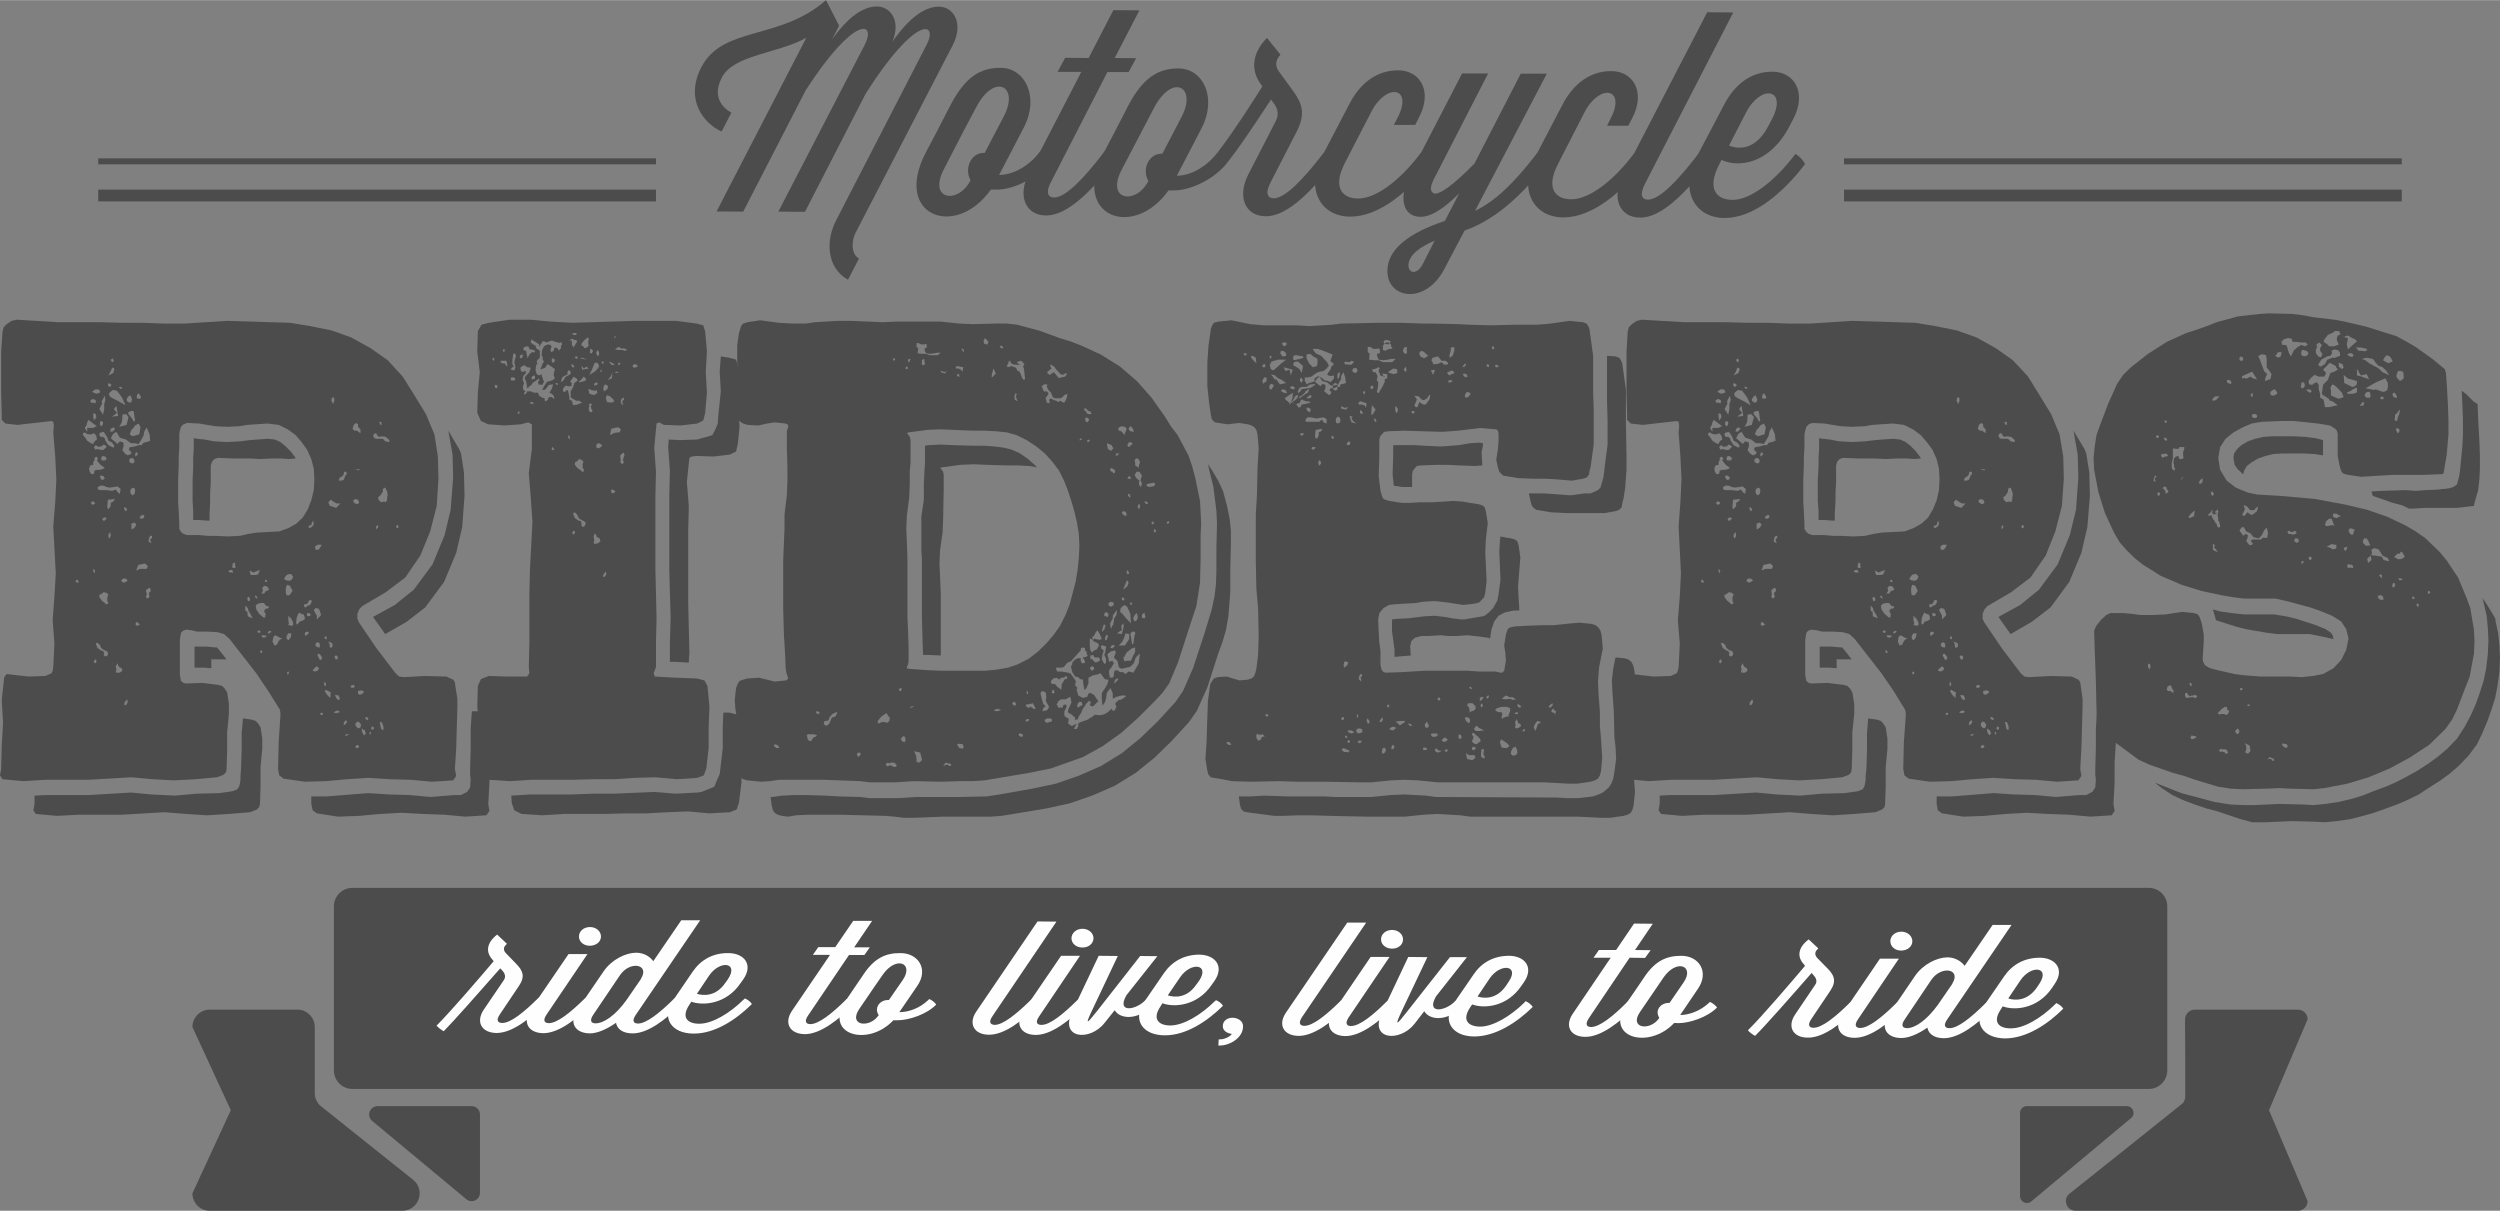 <?xml version="1.0" encoding="UTF-8"?>
<!DOCTYPE svg PUBLIC "-//W3C//DTD SVG 1.1//EN" "http://www.w3.org/Graphics/SVG/1.1/DTD/svg11.dtd">
<!-- Creator: CorelDRAW X7 -->
<svg xmlns="http://www.w3.org/2000/svg" xml:space="preserve" width="5.843in" height="2.83in" version="1.1" style="shape-rendering:geometricPrecision; text-rendering:geometricPrecision; image-rendering:optimizeQuality; fill-rule:evenodd; clip-rule:evenodd"
viewBox="0 0 12954 6273"
 xmlns:xlink="http://www.w3.org/1999/xlink">
 <rect x="0" y="0" width="12954" height="6273" fill="#808080" stroke="none"/>
 <defs>
  <style type="text/css">
   <![CDATA[
    .fil1 {fill:#FEFEFE;fill-rule:nonzero}
    .fil0 {fill:#4C4C4D;fill-rule:nonzero}
   ]]>
  </style>
 </defs>
 <g id="__x0023_Layer_x0020_1">

  <path class="fil0" d="M2364 3876l-7 108 7 36 -16 23 -110 7 -110 -10 -110 -3 -110 -7 -109 7 -110 10 -110 3 -110 -16 -22 -17 -6 -33 3 -138 9 -138 0 -16 -3 -16 -60 -96 -62 -92 -138 -177 -29 -26 -34 -10 -54 -3 -53 0 -28 -7 -28 -3 -16 6 -10 10 -6 36 0 184 6 30 13 10 13 3 84 -3 82 10 22 6 12 13 13 20 9 59 0 53 -9 95 0 95 -3 95 -3 17 -13 13 -34 13 -110 10 -113 6 -110 -6 -110 -10 -223 13 -223 0 -113 7 -109 -10 -13 -20 6 -33 3 -121 7 -118 -7 -119 13 -118 13 -16 25 3 88 10 87 -3 32 -14 6 -13 3 -19 6 -122 -9 -121 9 -122 7 -121 -13 -244 10 -121 6 -122 -6 -121 -10 -122 3 -36 -3 -19 -9 -4 -176 20 -63 -7 -19 -19 0 -36 -3 -105 0 -211 7 -105 6 -23 16 -16 25 -17 28 -6 216 13 220 0 107 3 110 0 106 4 110 0 217 -14 329 10 104 17 113 23 100 36 101 56 88 62 78 85 60 96 60 98 44 105 18 115 3 115 -9 141 -34 132 -51 125 -78 114 -101 76 -122 72 -16 17 -9 23 0 26 9 20 91 134 98 128 18 17 26 3 109 -6 110 3 35 16 9 13 3 23 10 63 0 42 -6 214zm-1014 -108l0 0 -13 -20 -12 -13 -22 -7 -44 -6 -7 78 0 89 -3 95 -3 36 0 23 -6 30 -10 16 -25 10 -25 4 -44 6 -116 3 -113 10 -122 -6 -107 -10 -217 13 -226 0 -56 3 0 43 -6 33 12 19 110 10 113 -6 223 0 223 -13 110 9 109 7 113 -7 110 -9 35 -14 12 -13 4 -16 3 -95 0 -96 9 -95 0 -52 -9 -59zm-951 -766l0 0 -7 7 0 6 10 4 3 0 3 -4 -3 -6 -6 -7zm84 -702l0 0 7 -14 12 -9 -3 -20 -12 -13 -13 6 -13 0 -12 -3 -10 -7 -9 4 0 10 6 6 16 23 19 13 12 4zm-31 -63l0 0 0 -20 31 0 10 -6 9 -3 -44 -33 -6 13 -3 13 -10 16 13 20zm35 217l0 0 3 -17 12 -3 13 0 15 -3 13 -7 -22 -16 -19 -23 6 -10 -9 -10 -9 7 0 10 -7 13 0 13 -15 3 -7 17 4 16 9 13 13 -3zm-7 -368l0 0 16 3 0 -16 -16 -7 -12 10 3 10 9 0zm13 522l0 0 -3 -6 -7 -4 -6 0 -6 7 3 7 9 3 4 -3 6 -4zm25 -574l0 0 0 -7 -6 -10 -19 0 -16 13 22 10 19 -6zm-28 108l0 0 -7 0 0 16 4 20 12 -16 -3 -17 -6 -3zm3 814l0 0 -10 -9 0 13 7 10 3 -14zm56 -637l0 0 3 -6 -3 -4 -12 -6 -13 10 -9 0 -3 3 -16 -10 -9 10 6 13 15 -3 4 3 6 0 16 3 15 -13zm-53 1097l0 0 -6 3 -3 7 0 7 6 3 6 -3 0 -14 -3 -3zm41 -49l0 0 -13 -10 -6 -16 -13 -10 -6 0 -3 3 9 23 19 13 10 3 6 10 -3 10 6 7 9 0 7 -7 0 -13 -7 -7 -15 -6zm44 -824l0 0 19 -7 9 13 12 10 4 -26 -16 -13 -19 3 -22 3 -16 -3 -15 -7 -19 0 -13 10 3 10 13 3 31 0 29 4zm-51 -454l0 0 -15 30 19 29 6 -29 0 -26 6 -20 -3 -23 -9 16 -7 13 0 7 3 3zm7 148l0 0 -13 3 -9 4 0 10 6 9 13 0 9 7 3 13 16 23 25 13 3 -3 3 -7 -12 -16 -19 -10 -6 -16 -10 -17 -9 -13zm15 834l0 0 -15 -3 -13 10 -9 3 0 13 12 17 16 13 6 6 7 0 6 -6 -6 -10 0 -20 6 -13 -10 -10zm-22 -867l0 0 4 -10 0 -6 -7 -7 -9 4 0 16 6 7 6 -4zm0 283l0 0 13 -7 -6 -13 -10 -3 -9 0 0 3 3 13 9 7zm-3 -102l0 0 19 0 6 -7 -3 -10 -12 -6 -10 3 -3 13 3 7zm13 296l0 0 -6 3 -4 6 4 7 9 0 9 -10 -3 -6 -9 0zm16 -60l0 0 0 10 6 7 12 -17 0 -16 13 -7 9 -13 -37 4 -3 32zm12 -617l0 0 6 -3 4 -7 -7 -6 -9 -4 0 4 -3 3 3 10 6 3zm25 -92l0 0 -6 -7 -6 0 -7 17 -12 23 25 -13 6 -20zm-31 857l0 0 0 13 3 7 3 0 6 -13 -3 -20 -9 13zm3 -732l0 0 3 16 16 10 31 16 35 20 -19 -42 -25 -33 -22 -4 -19 17zm9 184l0 0 -3 16 16 -3 9 -13 -3 -4 -6 -3 -13 7zm10 -345l0 0 6 -7 -6 -13 -3 3 -7 4 4 10 6 3zm97 466l0 0 -12 -10 0 -13 9 -3 19 -3 22 -7 15 0 10 -13 16 -3 18 -7 -3 -33 -15 -36 -13 23 -3 20 -19 33 -3 3 -3 7 -22 -4 -19 0 -25 -19 -32 -10 -18 -30 -16 10 -13 23 19 16 16 14 12 -14 19 7 0 20 -6 19 13 17 15 10 16 -7 3 -10zm-78 -240l0 0 -13 17 16 20 -25 19 31 -3 -9 -53zm15 1354l0 0 -6 -10 -3 -10 -9 16 3 17 0 3 -3 7 3 6 18 0 13 -10 -3 -13 -13 -6zm7 -1442l0 0 6 0 3 -3 -6 -7 -7 0 -6 3 6 4 4 3zm9 134l0 0 0 17 -3 23 -13 23 38 -10 9 -36 0 -7 -12 -13 -19 3zm13 848l0 0 -13 3 -6 10 6 6 9 4 13 -7 6 -6 -9 -7 -6 -3zm6 -348l0 0 3 -4 3 -6 -6 -7 -6 -3 -4 0 0 7 4 9 6 4zm-6 988l0 0 -4 13 4 4 6 0 9 -14 -3 -16 -12 13zm22 -1550l0 0 12 -3 3 -13 -3 -10 -6 -13 -13 10 -6 13 3 9 10 7zm3 46l0 0 -7 3 0 10 7 7 12 16 10 17 3 -4 3 0 -3 -19 -3 -23 -3 -10 -10 0 -9 3zm22 266l0 0 3 -10 -3 -10 -10 -6 -9 3 -6 7 3 13 12 6 10 -3zm6 -194l0 0 -9 13 -10 10 -9 23 15 10 35 -10 6 -36 -9 -20 -19 10zm-3 355l0 0 3 -13 0 -13 -9 -7 -13 7 -3 13 3 13 9 7 10 -7zm0 148l0 0 -16 6 0 30 13 -7 6 -6 6 -13 -9 -10zm6 -361l0 0 -3 9 0 4 3 6 13 -13 -4 -3 -3 -7 -6 4zm6 876l0 0 -6 4 0 13 9 3 13 -6 -6 -7 -10 -7zm57 -289l0 0 -13 -13 -6 0 -31 7 -10 29 19 -9 35 0 6 -14zm-44 -867l0 0 6 -3 3 -6 -12 -20 -7 6 -3 7 0 13 13 3zm9 605l0 0 -6 6 0 7 3 3 10 0 9 -6 0 -10 -6 -4 -10 4zm41 400l0 0 10 -10 -4 -13 -3 -3 -6 3 -13 10 4 17 0 6 -4 13 10 7 9 -10 -3 -10 0 -10zm16 -295l0 0 -10 0 -6 13 -3 16 16 10 -7 -20 10 -9 0 -10zm781 -95l0 0 26 -43 18 -46 13 -53 3 -56 -3 -55 -13 -50 -22 -49 -28 -39 -31 -36 -41 -30 -47 -23 -57 -7 -62 4 -44 3 -41 7 -63 3 -60 -3 -44 -7 -40 -7 -63 -3 -19 7 -13 13 -6 20 -3 19 0 69 -3 49 0 46 -3 69 0 119 3 46 3 69 0 23 9 16 13 10 19 6 63 0 44 4 40 0 63 3 63 -3 44 -10 44 -7 116 -6 47 -17 41 -23 34 -32zm-571 -86l0 0 3 49 0 50 35 0 34 3 16 0 0 -33 3 -69 0 -46 3 -49 0 -89 7 -20 12 -13 19 -6 75 3 85 0 60 3 62 -3 44 0 41 3 35 -3 -3 -7 -22 -29 -26 -26 -28 -23 -28 -13 -38 -4 -56 4 -38 3 -47 6 -69 4 -69 -4 -47 -9 -38 -4 -19 -3 0 53 -3 49 0 49 -3 66 0 108zm97 818l0 0 4 3 75 0 -41 -52 -9 -10 -10 0 -44 -4 -62 0 0 109 50 0 37 3 0 -49zm110 -457l0 0 -3 -3 -12 0 -4 7 -6 0 13 6 15 0 0 -3 -3 -7zm13 -42l0 0 -13 6 0 13 -3 4 3 3 7 3 9 -3 -3 -13 0 -13zm69 249l0 0 -3 -13 -13 -13 0 26 3 4 7 0 3 26 25 10 -10 -20 -12 -20zm0 -49l0 0 6 0 3 -10 -6 -13 -6 3 -3 7 3 10 3 3zm34 -135l0 0 16 -3 10 -23 -19 7 -16 6 -9 -6 -10 -4 6 23 22 0zm13 122l0 0 0 -3 -3 -7 -6 -7 -4 7 4 7 9 3zm31 98l0 0 10 0 0 -13 3 -6 -6 -4 -3 -13 9 -10 9 0 7 -6 -4 -7 -9 0 -12 -13 0 -3 -16 0 -16 3 -12 10 3 20 15 23 22 19zm-15 76l0 0 0 -3 -7 -7 -6 3 -3 4 0 3 6 3 7 0 3 -3zm6 95l0 0 -6 0 -3 7 6 6 6 0 0 -6 -3 -7zm22 -309l0 0 3 0 9 -3 4 -6 -10 -14 -15 -3 -10 10 3 13 -3 10 -6 7 16 0 9 -14zm-22 230l0 0 0 7 3 3 10 3 15 -9 -15 -4 -13 0zm19 -276l0 0 9 0 0 -6 -6 -7 -6 7 3 6zm25 253l0 0 -10 4 -3 9 10 0 9 -9 -3 -4 -3 0zm41 30l0 0 -16 -7 -9 10 -4 23 10 20 12 -3 7 -14 9 -13 13 -6 -13 -4 -9 -6zm59 -289l0 0 13 -7 6 -16 -12 -13 -16 3 -10 7 -9 16 9 7 19 3zm16 52l0 0 -13 -26 -15 -6 -7 16 0 23 4 16 15 0 16 -23zm-31 234l0 0 0 13 9 10 13 -17 3 -20 -16 0 -9 14zm9 184l0 0 -6 3 0 10 3 3 6 -7 0 -6 -3 -3zm16 -273l0 0 -16 -16 0 23 3 16 -3 7 3 3 13 3 9 -3 0 -13 -9 -20zm50 -26l0 0 -9 -7 -7 10 -6 16 -3 20 0 10 3 7 6 -4 7 -10 6 -3 9 -3 13 -7 0 -13 -6 -13 -13 -3zm50 -73l0 0 -9 4 -6 13 -7 6 -12 0 0 14 9 3 10 -10 6 0 9 -7 6 -16 -6 -7zm-28 168l0 0 -3 13 6 7 6 -7 10 -7 -6 -9 -13 3zm19 -99l0 0 -10 0 0 14 7 3 9 -3 3 -4 -3 -6 -6 -4zm15 -446l0 0 10 -13 -3 -20 -7 10 -3 13 -12 3 -3 7 6 6 12 -6zm926 1070l0 0 -9 -62 -3 -23 -10 -13 -34 -17 -41 0 -6 89 0 102 -3 105 0 33 3 26 -3 40 -16 23 -31 16 -35 0 -122 10 -110 -10 -107 -3 -107 -7 -213 17 -82 0 0 39 7 33 22 16 109 17 110 -4 110 -10 110 -6 110 6 110 4 110 10 109 -7 16 -23 -6 -36 6 -108 0 -106 6 -108 0 -43zm-910 -341l0 0 -6 6 -6 10 12 4 13 -4 6 -6 0 -10 -9 -7 -10 7zm22 -302l0 0 -3 0 0 -4 -16 -3 -9 10 6 13 10 17 0 19 22 -23 -10 -29zm-3 -309l0 0 9 -13 7 -13 -22 0 -13 10 3 16 16 0zm-13 483l0 0 -3 6 0 10 13 7 9 0 0 -20 -9 -7 -10 4zm32 75l0 0 -10 -13 -6 -6 -6 0 -3 9 6 10 6 13 7 0 6 -13zm-3 286l0 0 -7 3 0 7 7 3 6 -3 0 -7 -6 -3zm22 -141l0 0 0 -10 -7 -10 -3 13 3 10 4 0 3 -3zm0 -240l0 0 6 0 -3 -7 0 -6 -3 -3 -7 6 0 7 7 3zm0 263l0 0 -7 6 13 20 16 16 3 -29 -25 -13zm37 -976l0 0 -6 -6 -6 -3 -13 13 7 16 0 3 3 0 31 10 22 -23 -19 0 -19 -10zm-15 729l0 0 -10 -3 7 13 0 13 6 7 9 -7 0 -16 -12 -7zm22 -1254l0 0 -4 -16 -6 3 -3 0 -3 16 9 17 7 -20zm22 1609l0 0 -13 0 -13 10 16 3 16 -6 -6 -7zm-7 -266l0 0 3 -10 -3 -6 -3 -4 -6 0 -6 4 3 10 3 6 9 0zm-12 184l0 0 6 16 9 10 7 0 3 -6 -6 -17 -19 -3zm53 -1133l0 0 0 -3 10 -10 -4 -3 0 -7 -12 0 -3 16 -7 7 -12 7 -6 13 3 3 6 0 16 -3 9 -20zm10 1271l0 0 -7 -7 -9 10 -3 17 12 -7 7 -13zm6 66l0 0 -10 0 -6 3 3 7 7 -4 9 -3 -3 -3zm15 -253l0 0 -3 6 0 4 13 3 9 -7 -6 -9 -13 3zm29 -1320l0 0 19 13 0 -20 -13 -13 0 -13 -9 -7 -13 10 -6 20 9 10 13 0zm-16 371l0 0 6 6 13 4 9 -7 -3 -10 -3 -6 -13 -4 -12 7 3 10zm9 -168l0 0 10 0 6 3 6 -3 -3 -3 -15 0 -4 3zm10 1304l0 0 -10 10 0 10 7 10 9 6 10 -6 3 -14 -10 -13 -9 -3zm0 121l0 0 -6 4 -4 3 0 7 7 3 9 -3 3 -4 -3 -6 -6 -4zm3 -279l0 0 0 13 9 7 16 -7 6 -9 -9 -7 -9 0 -13 3zm19 194l0 0 3 20 9 16 10 -10 -6 -16 -16 -10zm31 -56l0 0 -6 -3 -6 0 0 7 9 9 6 -3 0 -6 -3 -4zm16 73l0 0 -6 3 0 10 6 0 3 -4 -3 -6 0 -3zm9 -27l0 0 -3 0 -3 7 0 6 6 4 7 -4 0 -9 -7 -4zm176 -542l0 0 97 -75 98 -132 63 -151 31 -134 12 -161 -3 -122 -15 -98 -10 -23 -56 -95 22 124 3 122 -13 164 -31 131 -63 152 -97 131 -98 79 -113 62 63 89 110 -63zm-129 -962l0 0 -12 3 -10 -6 -3 -10 -9 -3 -6 6 -4 7 7 13 9 3 35 0 12 13 19 4 3 -4 0 -6 -19 -17 -22 -3zm-28 483l0 0 10 -10 0 -13 -10 6 0 17zm54 -204l0 0 -4 -3 0 -7 -6 -3 -9 7 0 13 -13 20 -6 6 -6 3 3 14 12 13 16 -4 9 4 4 -7 0 -3 3 0 0 -17 3 -13 -3 -13 -3 -10zm-32 -338l0 0 6 0 0 -13 -3 -3 -6 0 -3 3 6 13zm6 1540l0 0 -9 0 6 33 7 7 6 0 0 -17 -6 -16 -4 -7zm85 -1021l0 0 -6 0 -3 10 3 6 6 0 3 -6 -3 -10z"/>
  <path class="fil0" d="M2530 2198l-38 -17 -19 -42 3 -105 10 -106 -13 -108 3 -105 19 -33 38 -10 107 -16 110 0 106 10 110 6 323 -10 214 0 107 14 34 9 10 33 9 102 -6 108 6 106 -9 105 -10 39 -31 16 -85 10 -88 -3 -25 -13 -13 6 -12 125 9 125 -3 128 0 378 3 125 3 128 -3 124 0 129 -12 32 6 17 107 6 110 4 40 10 16 29 10 108 -4 109 0 105 -12 105 -13 36 -34 13 -107 7 -110 -10 -107 3 -109 7 -107 0 -107 3 -216 0 -110 7 -107 -7 -38 -20 -12 -36 -7 -108 10 -105 -13 -109 3 -108 16 -36 41 -16 97 3 101 0 12 -17 -3 -32 3 -129 0 -249 3 -125 13 -250 -9 -128 -10 -124 16 -125 0 -128 -19 -10 -38 10 -84 6 -85 -6zm31 -342l0 0 -6 -3 -3 3 0 7 6 6 3 -3 0 -10zm10 138l0 0 -7 0 0 10 4 7 6 0 3 -7 0 -7 -6 -3zm53 -125l0 0 -28 0 -3 7 9 6 13 0 6 10 9 7 -6 -30zm-16 -46l0 0 7 -3 0 -10 -4 -3 -3 3 -3 7 3 3 0 3zm51 10l0 0 0 7 -4 23 0 23 7 13 -10 6 -6 10 19 4 6 -14 -3 -16 -3 -13 3 -13 3 -10 3 -13 -9 -10 -6 3zm6 122l0 0 -16 0 -3 10 3 6 16 0 6 -6 -6 -10zm1180 1885l0 0 -9 -109 -16 -29 -41 -10 -31 0 -3 76 0 108 -13 112 -3 23 -16 36 -12 29 -32 13 -34 14 -22 3 -113 6 -107 -9 -213 9 -110 0 -107 4 -213 0 -101 6 3 40 13 36 37 19 107 7 110 -7 217 0 106 -3 107 0 110 -6 107 -4 110 10 106 -6 35 -14 12 -36 13 -105 0 -105 3 -108zm-1158 -1708l0 0 -3 3 -3 7 3 0 3 3 3 -3 3 -7 0 -3 -6 0zm19 -279l0 0 3 -10 0 -3 -3 -4 -10 4 -3 10 0 3 3 3 10 -3zm201 -63l0 0 6 -6 -3 -10 -7 0 -6 3 -3 -3 -6 0 -29 -10 -28 10 -12 -6 -10 0 0 9 -3 0 -6 10 -3 7 -3 0 0 -10 -10 -7 -31 -19 -3 16 12 10 13 6 3 14 19 13 0 36 -16 16 3 20 -6 0 -3 30 6 19 13 7 12 -7 0 4 6 19 7 17 -10 16 -19 -3 0 -7 -3 -6 7 -7 0 -10 -7 4 -28 19 -3 7 -6 6 -7 4 -6 6 0 4 -6 -4 -3 0 3 -10 -3 -9 0 -4 -4 -13 -6 -13 3 -3 3 -7 19 -20 7 -23 -19 -3 -13 -10 -12 4 -10 9 3 17 13 6 3 -6 9 0 0 13 -9 7 -6 13 0 16 6 13 -6 20 3 16 12 7 -6 3 -3 10 0 3 3 0 10 -6 3 -10 19 0 15 7 22 0 3 6 4 10 15 10 13 3 0 10 3 6 12 -6 7 -16 15 0 7 6 6 3 0 -6 -3 -10 -10 -10 -12 -6 12 -20 7 -23 -22 3 -13 17 -9 9 -13 0 10 -19 15 -23 16 -4 16 -6 9 -10 -6 -13 0 -7 6 -26 -22 -16 -16 -10 -12 19 -19 7 -6 0 6 -13 6 -17 7 -9 -7 -10 0 -13 -6 -10 3 -27 10 -19 12 -7 10 -3 12 3 3 7 3 3 -6 10 0 10 3 6 3 0 10 -6 3 -13 3 -4 3 0 10 4 6 9 3 4 3 -7 7 -6 0 -14zm-183 27l0 0 4 6 0 10 3 10 3 13 9 -20 16 -13 9 4 4 -7 -4 -7 -6 0 -9 -3 -10 0 -3 -13 -9 -3 -13 3 -6 7 0 9 12 4zm26 266l0 0 -4 3 0 3 10 4 12 -4 -9 -6 -9 0zm9 -135l0 0 -6 10 3 7 6 0 10 -4 0 -13 -4 -3 -9 3zm100 -89l0 0 0 14 4 6 9 -3 3 -10 -3 -7 -9 -3 -4 3zm4 457l0 0 -4 3 0 10 7 3 3 0 3 -3 -3 -6 -6 -7zm22 -332l0 0 -4 0 -3 4 3 3 7 3 3 -3 0 -3 -6 -4zm43 -29l0 0 10 -7 12 -6 7 -7 0 -10 -7 -6 -6 0 -3 6 0 7 -3 10 -10 3 -15 10 -6 19 0 4 3 0 12 -10 6 -13zm63 141l0 0 25 -10 -15 -10 -16 0 -9 -6 -13 -7 -6 -6 0 -30 12 -20 7 -23 18 -13 -6 -10 -16 -10 -12 17 -6 10 9 6 -3 17 -16 0 -12 -4 -10 10 -6 10 3 13 9 0 4 -6 9 -4 3 7 3 16 3 14 0 13 13 6 3 10 3 13 22 -3zm-47 171l0 0 6 10 4 -14 -10 -9 0 13zm19 -503l0 0 0 23 6 7 3 6 19 -32 -6 -7 -9 0 -13 -7 -13 10 13 0zm-3 122l0 0 3 13 6 6 7 -6 -7 -10 -9 -3zm25 -151l0 0 3 -7 -3 -3 -9 0 -13 3 9 7 13 0zm-13 1014l0 0 -3 4 -3 6 0 7 6 3 4 -3 3 -7 0 -6 -7 -4zm41 -55l0 0 -15 -10 -7 -17 -12 -13 -7 4 -3 3 10 23 19 13 12 3 3 13 0 10 6 7 10 -4 3 -6 3 -13 -9 -7 -13 -6zm-31 -848l0 0 -3 7 3 3 6 3 6 -6 0 -3 -6 -4 -6 0zm31 536l0 0 -12 -4 -13 13 -9 4 0 13 12 16 19 13 6 7 7 0 3 -10 -7 -10 0 -19 4 -14 -10 -9zm22 -424l0 0 -12 -7 -4 7 -9 10 -12 10 3 0 0 3 12 -3 16 -4 6 -3 0 -13zm6 -95l0 0 -22 -10 -15 3 15 3 22 4zm-12 -59l0 0 12 -4 10 -10 -3 -9 0 -17 3 -6 -3 -10 -3 0 -7 6 -12 10 -13 17 0 9 10 4 6 10zm-3 105l0 0 -7 -7 -6 -10 3 23 35 -6 -13 -10 -12 10zm53 138l0 0 3 0 0 -4 13 -6 -3 -17 -7 4 -6 0 -16 -4 -15 -6 6 26 25 7zm-16 62l0 0 -3 -3 7 -10 -7 -7 -9 7 3 10 -3 3 0 16 6 10 10 0 3 -10 -7 -9 0 -7zm38 -204l0 0 3 -13 -9 -13 -13 0 -6 13 -9 23 -13 27 28 -17 19 -20zm-28 -88l0 0 -10 -10 -6 3 0 20 10 0 6 -13zm19 965l0 0 -3 -10 -7 -9 -6 16 3 20 -3 13 3 6 19 -3 13 -10 -4 -16 -15 -7zm-10 -798l0 0 -3 7 0 6 6 0 7 -3 6 -6 -3 -4 -6 -3 -7 3zm16 -141l0 0 6 -3 0 -17 -9 -10 -6 17 6 13 3 0zm6 453l0 0 -12 4 -3 13 3 6 9 4 13 -7 6 -10 -9 -6 -7 -4zm10 -368l0 0 3 -3 0 -13 -6 7 0 6 3 3zm15 -52l0 0 -3 -3 -9 0 0 6 6 7 3 -4 3 -6zm0 1097l0 0 -6 13 6 3 3 0 10 -13 -3 -16 -10 13zm-3 -959l0 0 3 13 13 -7 6 -6 3 -13 -12 -10 -10 6 -3 17zm44 72l0 0 13 -7 -7 -13 -9 -6 -6 -7 -16 -6 -6 13 6 23 25 3zm3 -154l0 0 -12 23 -13 13 22 -7 3 -29zm3 -40l0 0 7 -3 0 -3 -13 -7 -16 -6 13 16 9 3zm29 322l0 0 -7 0 -31 7 -6 33 19 -10 18 -4 13 0 6 -16 -12 -10zm-32 322l0 0 -6 0 0 16 9 4 7 -4 6 -6 -9 -7 -7 -3zm16 -788l0 0 0 -10 -6 7 0 9 6 -6zm-6 180l0 0 12 4 13 -4 -10 -3 -15 3zm50 -124l0 0 -3 0 -6 3 -19 -10 -19 13 19 3 19 0 12 4 16 -4 -19 -9zm-22 85l0 0 3 -3 0 -4 -3 -3 -6 0 -3 7 3 3 0 3 6 -3zm19 483l0 0 6 -13 -3 -13 -3 0 -6 3 -10 10 0 16 3 3 0 4 -3 13 10 10 9 -10 -6 -13 3 -4 0 -6zm-13 -283l0 0 13 13 -3 -9 -3 -14 9 -9 0 -10 -9 3 -7 10 0 16zm82 -200l0 0 -10 -3 -6 3 -6 7 3 6 9 3 7 -3 9 -3 -6 -10zm430 36l0 0 6 102 -12 115 -4 52 -12 30 -16 30 -28 9 -28 7 -22 7 -91 3 -57 -3 -3 39 9 121 -3 132 0 378 3 124 4 128 -4 128 0 102 29 0 69 4 3 -53 -3 -128 -3 -125 0 -378 3 -128 -10 -124 13 -125 12 -7 26 -3 87 3 85 -10 32 -16 9 -39 9 -89 -6 -105 6 -109 -9 -101 -9 -33 -35 -10 -44 -7 -6 79z"/>
  <path class="fil0" d="M3873 2201l-22 -7 -15 -9 -13 -14 -3 -23 -3 -62 6 -85 0 -66 -3 -62 0 -86 9 -62 7 -23 6 -17 9 -9 22 -7 66 -10 97 13 70 4 69 0 47 -7 119 -7 69 0 94 4 69 3 69 -3 233 0 97 10 69 3 116 -3 60 0 53 6 113 30 107 39 56 17 57 22 100 46 101 63 87 75 76 86 69 98 31 50 35 46 56 105 19 55 16 60 25 121 6 118 -3 59 0 125 -3 122 -19 121 -38 115 -18 56 -38 118 -47 112 -35 49 -40 43 -85 85 -88 79 -97 69 -101 56 -166 59 -113 23 -232 39 -60 4 -69 0 -97 3 -139 -3 -94 6 -138 0 -47 -6 -185 -7 -236 0 -47 7 -47 3 -69 -7 -22 -6 -15 -10 -10 -13 -6 -23 -10 -63 4 -42 6 -43 3 -66 -6 -62 -7 -46 -3 -43 7 -62 9 -23 9 -13 19 -7 22 -6 60 -4 81 20 60 -6 10 -10 -4 -13 -6 -20 -3 -20 -3 -72 -6 -99 -4 -141 0 -243 4 -98 3 -73 0 -72 12 -98 3 -73 0 -72 -3 -98 0 -92 7 -17 0 -13 -13 -7 -57 -6 -40 6 -44 10 -57 -3zm251 2023l0 0 63 -3 166 0 236 6 47 4 47 6 50 0 154 -6 248 0 53 -4 63 -10 173 -29 119 -26 116 -40 119 -52 107 -66 98 -79 87 -85 91 -99 41 -59 54 -121 18 -56 38 -118 22 -60 19 -65 12 -69 10 -128 0 -125 3 -122 0 -69 -6 -59 -13 -65 -22 -82 -25 -53 -31 -53 -22 -32 12 52 16 63 16 128 3 65 -3 125 0 125 -3 69 -7 59 -15 69 -38 125 -38 115 -19 59 -53 121 -41 59 -91 99 -88 85 -97 79 -107 66 -119 52 -116 40 -123 26 -169 30 -66 10 -135 3 -232 0 -94 6 -148 0 -47 -6 -113 -3 -69 -4 -94 -3 -66 0 -63 3 -50 7 -9 0 6 46 6 23 9 13 16 10 22 6 32 4 40 -7zm-113 -368l0 0 0 10 13 10 16 -3 -13 -14 -16 -3zm208 -52l0 0 -32 0 -6 3 3 20 9 13 13 -3 6 -14 13 -6 9 -7 -15 -6zm18 -119l0 0 -6 0 -3 7 3 3 6 4 7 0 3 -7 -3 -3 -7 -4zm98 4l0 0 -22 10 -16 19 -3 13 -10 4 -9 0 -6 6 0 10 6 7 13 0 9 -10 6 -13 7 -17 18 -6 10 -17 0 -3 -3 -3zm116 210l0 0 -10 3 0 10 4 7 3 3 12 -13 -3 -10 -6 0zm157 -164l0 0 3 -17 -10 -10 -6 -13 -9 4 -19 13 -13 16 -6 7 0 10 10 3 9 -7 19 0 12 4 10 -10zm25 216l0 0 -19 0 -3 4 -13 -4 -9 10 9 10 13 -6 6 0 3 3 13 6 12 -3 0 -10 -12 -10zm0 -2085l0 0 3 0 3 -7 -3 -3 -6 0 -3 3 0 7 3 3 3 -3zm41 1704l0 0 -7 -6 -6 3 -3 7 0 3 3 3 6 0 7 -10zm6 244l0 0 -13 13 7 13 12 6 6 -9 0 -7 -3 -13 -9 -3zm22 -1915l0 0 -6 0 -4 6 0 4 4 3 6 0 3 -7 -3 -3 0 -3zm6 1527l0 0 -3 16 -6 14 0 6 9 3 97 7 70 3 229 0 62 -6 57 -10 50 -17 57 -29 47 -36 44 -43 37 -43 35 -49 28 -56 22 -56 31 -118 10 -62 6 -59 3 -63 -3 -62 -9 -56 -13 -56 -16 -56 -18 -55 -22 -56 -25 -50 -35 -46 -38 -42 -44 -36 -50 -33 -53 -26 -50 -14 -57 -6 -59 -3 -60 0 -101 -4 -65 -3 -70 3 -97 13 -9 4 6 6 9 13 4 17 0 115 -4 46 0 69 -3 69 -12 92 -3 69 3 65 3 96 0 295 3 69 3 92 0 69zm10 -1563l0 0 -4 -4 -6 0 -3 7 0 7 3 3 6 -3 0 -4 4 -6zm-4 1803l0 0 10 0 12 -7 -12 0 -10 7zm22 226l0 0 10 20 3 20 0 16 16 3 12 -13 0 -6 -9 -33 -32 -7zm104 -2062l0 0 -19 3 -22 -3 -6 -10 -3 -13 12 -7 0 -13 -3 -6 -9 3 -16 0 -16 -7 -9 0 0 20 9 7 -3 26 25 3 19 0 19 7 41 0 16 -13 -19 0 -16 3zm-66 1021l0 0 3 46 0 299 3 112 3 85 29 0 63 3 0 -315 -4 -95 -3 -66 3 -69 13 -92 3 -69 3 -161 0 -69 -3 -16 -9 -13 -7 -7 10 -3 97 -13 69 -3 66 3 101 3 59 0 60 3 41 7 -13 -13 -34 -30 -41 -29 -44 -20 -41 -10 -47 -6 -53 -4 -63 0 -98 -3 -65 -3 -63 3 -19 3 0 89 -3 46 -3 66 0 79 -13 88 0 174zm16 -988l0 0 -3 -4 -10 7 0 23 10 3 6 -6 -3 -13 0 -10zm106 72l0 0 10 -13 -6 3 -10 3 -6 -6 -9 0 0 6 21 7zm19 2020l0 0 -15 -4 -13 17 9 -3 13 -4 9 7 10 0 0 -10 -13 -3zm51 -2046l0 0 12 6 10 10 3 -23 -19 -3 -10 -3 -9 3 0 10 13 0zm3 42l0 0 3 0 0 -3 -3 -10 -10 0 0 10 10 3zm3 1902l0 0 -13 3 7 13 6 7 16 3 6 -10 -6 -13 -16 -3zm22 -2026l0 0 0 -14 -3 -6 -10 0 13 20zm110 -76l0 0 -7 13 0 10 4 7 9 3 6 0 6 -13 -18 -20zm44 158l0 0 -7 23 -3 19 3 4 19 -20 -12 -26zm9 1767l0 0 -6 3 0 3 15 3 22 -6 -18 -7 -13 4zm31 -1886l0 0 -6 4 -3 3 16 10 3 -10 -10 -7zm117 115l0 0 -4 -3 0 -3 7 -13 -16 -17 -19 4 -3 6 9 7 13 3 -16 0 -3 3 -3 -3 -13 0 -12 -3 -10 -10 0 -7 -3 0 -6 4 0 6 -6 10 -3 10 9 3 13 -6 18 6 7 3 9 17 6 0 4 3 0 3 3 4 3 6 6 17 3 6 7 7 6 -3 0 -7 -6 -53zm-44 1734l0 0 -10 -3 -6 7 3 6 3 4 6 3 7 -3 0 -7 -3 -7zm3 -1589l0 0 6 -7 -9 -6 -4 13 0 20 16 9 -6 -16 -3 -13zm25 1750l0 0 -6 0 -4 4 0 6 10 7 9 0 3 -7 -3 -6 -9 -4zm56 -154l0 0 -6 0 -9 3 -13 0 0 4 -3 6 6 0 0 3 7 4 6 0 9 -4 6 4 4 3 0 3 15 0 -15 -29 -7 3zm-22 79l0 0 -6 3 -3 7 3 3 6 0 4 -3 3 0 3 -7 -3 -3 -7 0zm-3 -132l0 0 3 4 4 -4 0 -6 -4 -7 -3 -3 0 16zm82 92l0 0 25 -6 9 -17 -18 -32 3 -14 0 -13 -3 -16 -16 -7 -10 7 0 10 7 26 6 23 13 13 -13 10 -3 16zm0 -1674l0 0 3 9 6 7 0 3 7 -3 6 0 9 10 0 3 -6 10 -9 10 6 26 12 3 4 -6 -4 -10 4 -7 9 0 12 7 13 3 9 7 10 -7 12 7 10 3 12 -23 4 -23 -16 7 -10 10 -9 6 -31 0 -10 -6 -9 -23 -16 -17 -6 -16 3 -10 -16 0 -9 6 -6 7 3 0 3 7zm25 1711l0 0 -13 6 0 10 10 7 25 -7 3 -10 -9 -6 -16 0zm0 -1787l0 0 3 0 3 3 7 4 9 -7 12 -7 22 27 7 3 9 -3 19 -4 13 -16 -13 0 -9 7 -13 -4 -3 0 -3 -6 -19 -20 -6 -10 -13 -10 -3 0 -6 -6 0 13 6 10 -9 6 -7 7 -3 0 -3 6 0 7zm60 1629l0 0 12 10 3 -30 16 -26 9 0 4 -10 -7 -6 -12 9 -13 0 -12 10 -10 -10 -19 4 -12 13 0 10 3 3 6 3 6 0 0 -3 10 7 6 9 10 7zm-26 10l0 0 -6 0 -3 3 0 7 -3 3 6 6 3 0 3 -3 4 0 0 -3 -4 -7 0 -6zm368 29l0 0 -16 0 -16 4 -9 3 -3 0 -19 10 0 -30 -3 -3 0 -3 -10 -20 -3 6 -6 7 -9 13 -4 30 -6 19 -12 17 -4 -33 0 -33 16 -23 6 -10 7 -13 3 -10 3 -13 -9 0 -10 -3 -3 -3 -19 -27 -19 7 -6 0 -6 3 -7 0 -25 13 0 30 -12 26 -3 3 -7 4 0 -10 -3 -7 0 -3 -3 -20 0 -13 -16 -3 -9 -10 -16 -3 -15 -23 -7 -30 7 -10 0 -9 12 -14 16 -9 16 0 0 16 6 10 9 0 7 -3 0 -7 -7 -13 -3 -3 0 -4 -3 0 19 -3 9 -7 -6 -6 0 -13 -9 -7 0 -13 -13 -3 -9 6 0 10 -7 7 -44 49 -18 7 -19 23 -13 3 -28 0 6 20 25 0 32 6 3 0 3 3 6 0 3 4 19 26 3 7 7 6 -4 0 -3 20 7 6 6 10 -3 0 -3 3 9 33 25 13 19 -6 3 0 3 -10 7 -10 6 0 19 10 22 33 0 3 -4 0 -22 23 -9 0 -6 -3 -3 -7 6 -10 -9 -9 -19 19 0 4 -10 13 -9 16 -3 10 -13 20 -3 6 0 7 -9 3 -7 3 0 -13 -22 -19 -9 -4 -3 -3 -3 0 0 -10 3 -10 15 -33 -6 -29 -25 13 -22 0 -16 10 0 3 -3 7 -6 6 6 7 3 10 22 0 4 -7 0 -6 15 -4 3 13 -3 7 -6 10 0 3 -3 3 0 20 3 7 9 6 10 4 0 13 -3 13 18 13 10 -3 6 -4 13 -3 -7 7 0 3 -3 3 -6 13 13 0 3 -3 6 -13 0 -13 13 -7 37 -13 13 -10 9 -3 6 -7 13 -6 6 3 22 0 19 -6 13 -7 0 -3 3 0 19 -17 6 10 9 0 10 -20 -7 -16 4 -3 0 -4 9 -6 6 -7 7 0 9 -3 22 -16 -6 -4zm-233 56l0 0 13 -6 -3 -14 -3 -3 -10 0 -9 10 -3 13 6 7 9 -7zm4 -1379l0 0 6 -3 -3 -7 -7 3 -3 10 3 -3 4 0zm28 -148l0 0 0 3 9 10 16 0 3 -3 -6 -10 -10 -3 -3 -4 -3 0 -6 -9 -10 0 0 9 10 7zm12 49l0 0 4 -6 -4 -7 -9 -6 -6 3 -3 10 6 10 6 3 6 -7zm-6 109l0 0 6 0 7 -7 0 -3 -3 0 -4 -3 -6 3 0 10zm16 1018l0 0 -3 3 0 36 3 23 9 10 10 -10 15 -6 10 -20 0 -3 -3 -4 0 -3 -13 -7 -9 -3 -13 -13 -3 0 -3 -3zm12 144l0 0 -3 0 -9 4 0 3 -3 3 6 7 3 6 6 -3 3 0 4 -7 0 -6 -7 -7zm32 -26l0 0 6 -7 0 -3 -6 -10 -19 0 -6 -3 -4 -10 -15 3 0 17 12 3 0 3 3 4 13 10 16 -7zm-32 -112l0 0 3 4 0 -4 4 -6 9 3 13 3 9 0 9 -3 -9 -23 -13 -23 -9 10 -6 13 -13 16 3 7 0 3zm47 102l0 0 13 23 3 0 6 -6 0 -20 -9 -20 6 -16 0 -10 3 -10 0 -7 -3 -3 -6 0 -6 -3 -7 0 -6 3 3 3 0 10 7 4 6 9 -6 14 -4 29zm19 -174l0 0 -3 -6 -6 0 -6 19 -4 20 13 -13 6 -20zm0 -49l0 0 13 3 3 -16 -13 -10 -9 10 0 10 6 3zm10 111l0 0 3 -6 -3 -10 -7 3 -3 7 -3 10 3 10 7 -4 3 -10zm3 -978l0 0 16 10 12 -13 -9 -17 -25 -10 3 17 3 13zm147 1077l0 0 0 3 -3 0 -9 27 -3 6 -19 17 -3 0 -41 9 -13 -9 -6 -30 -19 -20 10 -26 -7 -13 -6 6 -9 0 -10 7 -12 10 6 23 3 16 16 -6 9 13 -12 20 -13 16 0 20 3 10 0 9 16 0 3 -6 3 -3 0 -14 3 -13 13 -3 16 10 15 0 13 10 16 -13 25 6 9 -16 16 -27 3 -6 0 -10 3 -13 0 -7 3 -19 -12 9 -7 7zm-116 -273l0 0 -3 -9 -16 -4 -12 13 12 14 16 -7 3 -7zm16 30l0 0 -13 16 -9 14 0 13 -6 13 -3 3 0 7 -7 0 3 3 0 10 4 20 6 -17 6 -6 0 -7 3 -10 0 -13 13 -20 3 -26zm-28 -736l0 0 -7 4 0 9 7 7 3 0 6 7 6 0 3 -7 0 -7 -3 -3 -9 -6 -6 -4zm0 920l0 0 -7 13 7 0 3 3 6 -6 6 -4 0 -6 -3 -3 -12 3zm34 177l0 0 0 -6 -9 0 0 3 -7 3 -6 20 10 -7 12 -13zm6 -1172l0 0 -18 0 0 13 9 -3 9 -10zm13 916l0 0 -13 7 -12 9 25 4 9 -36 0 -20 -12 13 3 23zm-3 -1031l0 0 9 10 7 10 3 -10 6 -13 3 -10 -9 -10 -19 -3 -16 9 3 14 13 3zm41 1077l0 0 0 -26 -19 -4 -6 20 -10 23 -19 20 32 0 22 -33zm-47 -141l0 0 12 10 19 23 25 26 -3 -49 -16 -36 -15 -10 -19 16 -3 20zm15 -522l0 0 -6 6 6 13 16 7 3 -13 -6 -10 -13 -3zm-6 450l0 0 0 9 6 4 3 0 4 -4 0 -6 -4 -3 -6 -4 -3 4zm35 -79l0 0 -4 -10 -6 0 -6 16 -13 30 22 -17 7 -19zm-22 407l0 0 15 -3 19 0 6 -13 4 -10 0 -4 3 0 9 -19 0 -23 -19 6 -25 20 0 3 -3 0 0 4 -3 3 -6 13 -4 0 0 10 4 13zm12 -463l0 0 0 7 6 6 7 -6 -3 -7 -4 -10 -3 3 -3 7zm16 -650l0 0 6 -7 6 -3 4 -3 -10 -10 -12 3 -7 13 7 10 6 -3zm-13 167l0 0 22 0 -12 -16 -10 16zm3 79l0 0 0 3 4 10 9 7 0 -13 -6 -7 -7 0zm32 -322l0 0 -6 -16 -10 -13 -9 6 -3 10 9 10 19 3zm-13 884l0 0 -3 0 -6 3 3 6 3 4 3 0 3 -4 0 -3 -3 -6zm-3 157l0 0 -3 10 3 10 6 39 4 0 3 -3 3 -23 3 -20 3 -6 0 -10 -6 -3 -6 0 -10 6zm28 -62l0 0 7 -13 0 -10 -4 -17 -9 7 -9 16 0 10 6 10 9 -3zm-6 -821l0 0 0 16 19 13 0 -13 6 -13 -3 -13 -9 -10 -10 0 -6 13 3 7zm31 98l0 0 -3 -3 0 -3 7 -23 -13 -20 -16 0 -6 13 -3 3 9 17 16 13 -3 16 6 14 6 0 4 -14 -4 -13zm-9 119l0 0 -6 3 -3 10 6 13 6 -10 0 -13 -3 -3zm25 561l0 0 -12 13 0 13 9 4 6 0 3 -10 -6 -20zm0 -575l0 0 6 10 10 4 3 -4 0 -3 -6 -7 -13 0zm57 -85l0 0 -3 -10 -7 -3 -9 3 -19 3 -9 7 12 10 22 -3 13 -7zm-7 194l0 0 -3 -4 -6 0 -3 4 0 6 3 0 3 4 6 -4 0 -6zm4 33l0 0 -4 6 0 10 7 3 3 -6 0 -7 -6 -6zm72 -40l0 0 -3 0 -7 7 3 6 4 0 6 -3 0 -7 -3 -3z"/>
  <path class="fil0" d="M6482 4050l-98 -3 -69 -13 -25 -4 -16 -3 -12 -13 -6 -20 -10 -62 6 -89 4 -128 3 -85 9 -63 3 -23 10 -16 9 -13 19 -7 47 -3 66 20 44 -4 19 -6 12 -10 7 -17 6 -23 9 -72 3 -98 -3 -145 -9 -98 -3 -145 0 -243 6 -98 3 -145 6 -98 -6 -73 -6 -23 -10 -13 -15 -10 -19 -6 -44 -7 -63 7 -44 -7 -19 -3 -12 -10 -6 -10 -4 -20 -9 -62 -9 -85 0 -125 6 -86 9 -62 3 -23 7 -20 9 -13 22 -6 69 -7 97 20 70 6 166 0 72 4 116 -7 47 -6 189 -4 119 0 119 4 47 0 138 3 51 3 116 3 119 -3 119 0 69 -6 98 -14 69 7 19 7 9 13 6 16 19 138 0 184 3 92 0 184 -16 115 -6 23 -3 19 -12 14 -19 6 -57 10 -81 -7 -60 -3 -57 0 -78 -3 -79 -13 -12 -10 -9 -10 -7 -20 -9 -42 9 -59 3 -43 0 -33 -3 -16 -9 -7 -82 -7 -116 14 -82 6 -197 -6 -82 3 -22 3 -12 13 -10 13 -3 20 0 79 -3 105 9 76 7 23 6 16 12 7 22 6 63 10 47 0 44 -3 66 0 66 -4 44 -3 44 3 88 14 19 6 12 10 6 20 10 62 -10 85 -3 66 3 63 4 85 -7 62 -6 23 -25 27 -22 6 -60 7 -84 -13 -63 -7 -60 3 -41 7 -103 6 -35 4 -28 16 -22 26 -6 33 3 69 3 49 6 46 0 69 3 17 4 13 9 10 13 3 84 -3 113 -7 226 0 60 4 82 0 15 3 13 3 9 0 10 -10 9 -52 -3 -40 -6 -39 9 -56 6 -20 7 -13 15 -6 22 -4 57 -3 78 -3 60 0 97 -10 41 -3 60 6 22 7 15 13 10 16 6 23 6 69 -19 96 -6 72 3 69 7 92 0 72 6 69 6 95 -6 69 -6 23 -10 17 -16 9 -22 7 -69 10 -50 0 -50 -3 -72 -4 -553 0 -100 -10 -69 -3 -72 3 -98 10 -72 0 -169 -3 -145 0 -97 -3 -144 3zm-101 -191l0 0 -9 -13 -13 -3 -3 3 0 4 9 9 16 0zm2087 194l0 0 4 50 -7 68 -6 23 -9 17 -16 10 -22 6 -69 10 -50 0 -51 -3 -72 -3 -552 0 -50 -7 -120 -7 -72 4 -97 10 -195 0 -191 -4 -98 -3 -72 0 -72 3 -47 0 -144 -19 -16 -4 -13 -13 -6 -20 -6 -45 63 0 69 -4 119 4 191 0 51 3 194 0 101 -10 69 -3 113 6 50 7 628 3 53 3 60 0 75 -9 28 -10 22 -10 16 -13 12 -10 10 -13 9 -17 7 -19 6 -33 9 -69 -3 -63 -6 -49 -3 -135 -7 -98 -3 -62 7 -60 9 -46 3 -13 44 4 22 6 16 13 9 17 6 23 7 69 -19 95 -6 72 3 69 6 92 0 72 6 69 3 46zm-2008 -2220l0 0 -3 -3 -13 0 0 3 3 7 6 3 7 -7 0 -3zm50 49l0 0 -3 -29 -16 -10 -6 0 -3 7 9 13 19 19zm0 1941l0 0 9 14 13 -4 6 -13 6 -3 10 -3 -13 -10 -15 3 -4 0 -6 -7 -6 7 0 16zm31 -1924l0 0 3 3 10 0 3 -6 0 -4 -3 -6 -10 3 -3 7 0 3zm0 72l0 0 3 17 19 -14 0 -19 -12 0 -10 16zm28 1731l0 0 -6 -3 -3 0 -3 6 0 3 6 4 6 0 4 -7 -4 -3zm7 -1701l0 0 3 16 9 0 7 -10 6 -13 -16 -6 -9 13zm3 -145l0 0 6 0 3 -3 0 -10 -3 0 -6 3 0 10zm0 36l0 0 6 20 13 7 12 -10 25 -23 29 -23 -41 0 -35 10 -9 19zm85 92l0 0 -22 -16 -22 -10 -13 -13 -22 -7 13 17 6 10 9 0 19 26 32 -7zm-29 -151l0 0 10 13 9 0 10 -3 0 -13 -10 -10 -9 -3 -10 3 0 13zm16 201l0 0 19 3 -9 -17 -13 -3 -9 3 0 7 12 7zm-9 -257l0 0 6 13 9 4 10 -10 0 -7 -6 -3 -10 0 -9 3zm56 138l0 0 -47 -13 10 20 21 -7 4 17 3 13 9 -30zm3 164l0 0 10 -6 6 -7 6 -3 0 -6 3 -4 0 -6 -6 0 -6 3 -3 3 -7 13 -6 10 -16 17 4 -7 3 -3 6 -13 0 -4 3 -3 0 -20 3 -9 -22 13 -22 16 7 10 9 6 9 10 0 7 0 3 0 -3 7 -7 6 -3 6 -7zm0 -78l0 0 -9 0 -6 3 0 7 6 3 9 3 7 -3 0 -7 -7 -6zm0 -138l0 0 7 3 9 -3 19 -4 19 -6 -3 -3 0 -4 -19 -3 -16 -3 -9 0 -7 6 0 17zm0 29l0 0 13 7 19 13 12 20 7 -36 -26 -23 -6 0 -16 3 -3 16zm16 1718l0 0 -6 -3 3 3 3 0zm38 -1517l0 0 9 0 10 -4 6 0 12 -6 -12 -4 -13 0 -6 -3 -9 -3 0 -3 -4 0 -6 3 -3 0 0 6 -3 4 -3 6 -7 0 -6 4 -3 3 -3 0 6 3 10 13 12 -6 0 -10 6 0 7 -3zm-19 -86l0 0 -3 4 -7 13 0 3 -3 3 3 4 4 0 6 -4 6 -10 3 -3 7 -3 9 0 13 -3 12 0 13 -7 15 -10 0 -3 -3 -3 -9 3 -13 0 -19 13 -22 0 -6 3 -6 0zm41 27l0 0 6 -14 0 -3 -6 0 -7 7 -6 3 -3 7 -13 13 -12 6 -3 4 -3 6 6 -3 6 0 3 -7 13 -6 3 -4 16 -9zm-38 -56l0 0 3 0 3 6 3 -10 4 -6 -4 -3 -3 -7 -3 0 -6 3 0 13 3 4zm16 266l0 0 -13 0 -6 3 3 7 9 3 7 -7 0 -6zm6 -270l0 0 6 7 3 10 13 -7 12 -3 19 -7 -3 -6 0 -7 19 -13 6 3 -12 10 -10 17 16 13 13 10 9 -13 16 6 0 17 -7 16 26 20 9 -7 3 -10 -9 -6 0 -7 6 -6 12 0 0 6 13 7 9 -7 0 -13 13 0 3 -13 16 -3 12 -4 -3 -26 -9 -30 -13 20 0 17 -9 13 -6 13 -4 3 -3 -6 -6 -4 -3 0 -10 7 0 6 -12 0 -19 -16 -25 -7 -16 -23 13 7 16 13 6 0 12 3 7 4 6 0 16 -17 0 -16 -19 3 -16 -6 3 -4 0 -6 7 -7 6 -10 3 -6 3 -10 13 -13 -19 -17 3 -6 3 -10 3 -7 3 -10 -59 -23 -19 -6 -25 0 6 10 3 3 0 3 3 0 3 7 29 13 28 30 6 9 3 7 4 3 -13 17 -16 13 -19 3 -18 7 -26 19 -18 4 -16 0 0 19zm113 197l0 0 -16 -9 -37 6 -13 -3 -16 -3 -18 0 -10 13 3 10 69 0 7 -7 9 -3 6 13 16 6 0 -23zm-104 -315l0 0 13 26 19 20 12 -3 10 -3 3 -17 0 -20 -22 -13 -3 -3 -3 0 0 -3 -7 -4 -3 -3 -19 3 0 20zm0 207l0 0 13 0 9 -3 3 -3 0 -7 -3 -3 -6 0 -6 6 -6 4 -4 6zm19 53l0 0 -9 -4 -10 0 0 7 4 10 12 6 3 -3 3 -7 -3 -9zm19 213l0 0 9 -10 -3 -3 -15 0 -4 7 7 6 6 0zm44 -108l0 0 -35 6 -3 33 3 10 7 3 9 -16 0 -17 13 -6 6 -13zm-19 187l0 0 3 3 3 0 7 -13 -7 -16 -9 13 3 13zm79 -141l0 0 -4 -7 -6 -3 -3 3 0 3 3 10 6 0 4 -3 0 -3zm-7 -263l0 0 3 -7 22 -3 0 7 0 3 -3 0 -15 7 -4 0 -3 -7zm41 174l0 0 -3 -13 -9 -7 -10 7 -3 13 3 13 10 3 9 -6 3 -10zm-16 -220l0 0 4 7 6 -14 3 -13 0 -6 -3 -4 -10 10 0 20zm57 151l0 0 -13 3 -9 0 -9 -6 -7 0 0 10 10 3 15 3 13 -13zm-38 1616l0 0 3 3 7 3 3 -3 3 -6 -3 -7 -3 0 -7 3 -3 7zm44 164l0 0 -31 -13 -6 3 -4 7 13 10 16 0 6 3 6 -10zm-12 -443l0 0 6 -13 -13 -7 -9 3 -3 17 3 13 9 -7 7 -6zm-16 -1567l0 0 6 10 10 -3 3 3 19 0 12 -13 0 -3 -12 -4 -10 7 -9 0 -13 -3 -6 6zm9 1931l0 0 -6 7 6 6 7 0 0 -6 -7 -7zm16 -1524l0 0 -6 4 -6 10 0 3 3 3 9 0 6 -6 0 -10 -6 -4zm6 1557l0 0 -3 -6 -3 -4 -6 4 -3 6 3 3 6 4 6 -7zm22 -49l0 0 -15 -10 -19 0 0 3 3 7 16 6 15 -6zm-15 -1626l0 0 3 -6 3 -4 -16 -3 3 13 7 20 25 6 -16 -13 -9 -13zm18 -263l0 0 -9 4 -6 10 6 9 9 4 10 -4 3 -9 -3 -10 -10 -4zm38 1876l0 0 -9 -7 -13 0 -9 7 0 10 9 9 13 -3 9 -3 0 -13zm-28 -63l0 0 3 0 3 -3 0 -13 -6 0 0 16zm25 122l0 0 -6 -3 -10 0 -3 3 0 6 3 4 7 0 6 -4 3 -6zm-16 -1744l0 0 16 0 13 3 9 13 3 -23 -19 -6 -12 -4 -10 4 0 13zm0 1422l0 0 13 13 0 -13 -3 -10 9 -6 -3 -10 -6 0 -7 10 -3 16zm22 -1379l0 0 -6 -10 -9 -4 0 14 9 6 3 0 3 -6zm0 -105l0 0 7 9 3 -3 0 -3 3 -10 -10 0 -3 7zm22 1688l0 0 -3 13 6 13 4 0 6 -3 -3 -14 -10 -9zm3 -1899l0 0 10 10 -3 30 28 3 22 0 22 10 47 0 19 -17 -22 0 -19 4 -22 3 -25 -3 -6 -13 -4 -17 16 -3 0 -17 -6 -9 -10 3 -18 0 -16 -10 -13 0 0 26zm16 188l0 0 3 6 10 -6 0 -10 -7 -4 -6 4 -3 6 3 4zm13 131l0 0 12 -20 -19 -23 -3 26 0 23 6 0 4 -6zm72 -204l0 0 -25 -3 3 10 9 6 0 4 -9 -7 -10 0 0 -3 -6 -3 0 -7 -6 -10 0 -10 6 -6 -3 -4 -6 -3 -10 7 -12 3 -10 3 7 13 12 0 10 20 -4 23 7 7 0 19 -3 20 -4 10 4 7 6 3 3 -7 16 -26 12 -26 0 -13 10 -4 3 -3 0 -20zm-57 237l0 0 -6 -7 -6 0 3 13 9 7 0 -13zm16 1566l0 0 9 0 10 -10 -3 -16 -10 13 -6 13zm16 138l0 0 -3 17 3 9 9 -3 6 -6 4 -14 -10 -9 -9 6zm3 -2066l0 0 12 4 13 -7 13 -3 12 0 -6 -10 -3 -13 -7 -7 7 -9 -19 -7 -16 3 -3 10 6 7 -9 9 0 23zm9 -32l0 0 7 -7 15 0 3 3 -6 7 -19 -3zm13 1881l0 0 3 4 6 -4 3 -9 -3 0 -3 -4 -6 4 0 9zm50 -1750l0 0 -19 -3 -28 19 19 7 12 3 19 -6 -3 -20zm-34 1859l0 0 -4 3 4 7 15 3 16 -13 -16 -7 -15 7zm22 95l0 0 -4 -3 -6 -4 -6 10 0 13 12 -3 4 -13zm652 -979l0 0 -12 151 3 63 3 43 0 19 -28 0 -47 10 -32 17 -22 29 -15 43 -7 46 -12 -4 -41 -6 -63 -7 -59 4 -41 0 -41 -4 -63 4 -37 0 -32 9 -19 17 -6 29 3 46 -50 4 -34 3 0 -36 -7 -53 -6 -42 0 -63 25 -3 60 -3 81 -10 54 -3 53 6 38 7 47 6 15 0 60 -10 35 -6 12 -3 25 -20 19 -20 22 -39 6 -33 10 -72 -6 -148 3 -56 3 -23 34 7 22 3 19 6 13 10 6 20 9 62zm-194 -578l0 0 -7 33 4 69 -38 3 -85 -3 -56 -3 -57 0 -81 3 -22 3 -13 14 -9 13 -3 19 0 63 -51 0 -44 -7 -6 -59 3 -95 0 -56 107 0 56 3 85 4 91 -7 60 -10 50 -3 16 3 0 13zm-440 -190l0 0 -12 -17 -3 17 3 16 3 4 6 -4 3 -16zm-12 1619l0 0 22 20 19 -13 6 -4 0 -6 -22 0 -25 3zm37 -1921l0 0 7 13 12 3 3 -10 -3 -13 3 -6 -3 -7 -12 3 -7 17zm19 98l0 0 -3 -16 -12 16 12 13 3 -13zm10 1839l0 0 9 7 10 0 -7 -10 -12 -3 0 6zm15 -1619l0 0 10 10 9 -13 -12 -3 -3 0 -4 6zm29 -65l0 0 -10 23 -3 6 3 7 7 3 6 0 9 -26 22 13 10 0 9 -10 13 -20 3 -23 -10 10 -6 10 -16 10 -12 -3 -16 -17 -22 -3 13 20zm12 -237l0 0 6 13 19 10 22 -13 -12 -10 -10 -10 -12 -6 -10 6 -3 10zm19 2046l0 0 3 7 13 0 6 -4 -3 -6 -6 -3 -10 0 -3 6zm9 -121l0 0 4 10 6 3 9 -3 3 -10 -6 -10 -3 -10 -9 10 -4 10zm32 -1839l0 0 12 23 10 -27 -22 4zm0 1885l0 0 6 13 19 0 6 -3 6 -7 -6 -7 -25 0 -6 4zm3 -1938l0 0 9 16 -3 4 25 0 22 -10 13 13 16 0 6 -7 -13 -13 -22 0 -19 -23 -28 7 -6 13zm53 2023l0 0 -15 0 -10 -10 -9 0 0 13 15 7 10 -3 9 -7zm-22 -266l0 0 3 3 7 4 6 -7 -3 -7 -6 -3 -4 3 -3 7zm22 214l0 0 10 6 6 0 9 -3 7 -10 -7 -3 -6 -7 -12 7 -7 10zm32 52l0 0 -3 -7 -7 0 -3 4 -6 3 12 7 7 -7zm6 -1964l0 0 -9 3 3 10 9 7 10 -7 12 -3 3 -7 -12 -9 -16 6zm19 49l0 0 -10 -6 -12 3 0 10 12 0 10 -7zm-16 -121l0 0 16 -10 9 -26 0 -17 -12 -3 -7 7 0 13 -6 19 0 17zm47 1974l0 0 13 0 3 -13 -9 -10 -7 3 0 20zm19 -1925l0 0 13 -3 6 -10 0 -3 -3 -4 -10 10 -6 10zm22 36l0 0 -13 -3 -6 3 3 7 10 10 12 -4 -6 -13zm9 92l0 0 -12 4 -6 16 3 10 15 -3 13 -17 -13 -10zm-18 1688l0 0 6 17 16 13 6 -13 -3 -13 -13 -7 -12 3zm56 207l0 0 -6 -13 -28 0 -16 -10 6 30 25 6 3 0 4 -3 12 -10zm-44 -272l0 0 10 13 3 13 0 13 9 -7 13 -3 9 -10 0 -13 -16 -16 -22 0 -6 10zm10 -89l0 0 12 6 3 -3 -3 -6 -6 -4 -6 7zm59 266l0 0 -12 -13 -16 -13 -6 -7 -7 0 -3 10 7 7 0 9 -7 20 13 10 12 3 10 -10 9 -3 0 -13zm-22 46l0 0 -6 -3 -3 -4 -10 0 -3 10 3 7 7 0 6 -4 6 -6zm0 -115l0 0 -6 7 -6 9 6 7 6 3 19 0 22 -3 -31 -16 -3 -7 -7 0zm19 -128l0 0 13 -10 6 -10 -6 -3 -4 0 -9 6 0 17zm9 10l0 0 -6 10 3 9 3 4 4 -4 3 -9 -7 -10zm16 276l0 0 -6 -10 0 -10 3 -13 -6 -7 -10 7 3 10 -3 3 0 20 10 9 9 0 0 -9zm10 -2023l0 0 3 3 6 3 3 -3 0 -10 -6 -3 -6 3 0 7zm0 1720l0 0 3 4 6 -4 3 -6 0 -7 -3 0 -9 4 0 9zm28 -1809l0 0 6 3 6 -6 -3 -7 -3 -3 -6 0 0 13zm16 89l0 0 3 6 12 0 3 -3 -3 -7 -9 -3 -3 0 -3 7zm0 1783l0 0 9 6 6 4 10 0 12 3 0 13 -3 7 0 10 6 0 3 -4 19 -6 7 0 3 -13 6 -14 0 -16 -16 -7 -28 0 -25 7 -9 10zm75 187l0 0 -10 -13 -18 -13 -16 -10 -6 16 9 27 25 3 16 -10zm-41 -246l0 0 22 3 22 -3 13 6 18 -3 -12 -7 -10 -6 -3 3 -6 0 -22 -10 -22 17zm82 279l0 0 -3 -17 -7 -13 -12 4 -10 16 -3 16 10 10 18 -3 7 -13zm3 -200l0 0 0 -7 -10 -3 -9 10 19 0zm16 62l0 0 -4 -10 -12 -6 -6 -20 -10 16 3 13 0 4 -3 10 6 6 13 -3 13 -10zm-19 -105l0 0 3 6 6 4 6 0 4 -7 -7 -6 -6 -4 -6 0 0 7zm25 128l0 0 6 7 6 -4 3 -6 -3 -4 -6 0 0 4 -6 3zm354 -1228l0 0 38 -17 13 -13 6 -20 9 -32 4 -27 3 -29 15 -115 0 -118 -3 -119 0 -223 44 3 19 7 9 13 7 16 19 138 0 184 3 161 0 69 -7 95 -9 56 -6 23 -3 20 -13 13 -19 7 -56 10 -198 0 -79 -4 -78 -13 -13 -10 -9 -10 -6 -19 -10 -46 79 0 138 10 72 -10 31 0zm-295 1212l0 0 10 19 6 -19 6 -17 7 -3 9 -7 -19 -6 -12 16 -7 17zm76 -106l0 0 3 0 3 4 3 0 6 -4 7 -6 0 -13 -10 6 -12 13zm25 10l0 0 -6 4 -4 13 13 3 9 10 0 -10 4 -7 -7 -3 -6 -6 3 -4 -6 0z"/>
  <path class="fil0" d="M10785 3876l-6 108 6 36 -16 23 -110 7 -110 -10 -109 -3 -110 -7 -110 7 -110 10 -110 3 -110 -16 -22 -17 -6 -33 3 -138 10 -138 0 -16 -4 -16 -59 -96 -63 -92 -138 -177 -28 -26 -35 -10 -53 -3 -54 0 -28 -7 -28 -3 -16 6 -9 10 -6 36 0 184 6 30 12 10 13 3 85 -3 81 10 22 6 13 13 12 20 10 59 0 53 -10 95 0 95 -3 95 -3 17 -12 13 -35 13 -110 10 -113 6 -110 -6 -110 -10 -222 13 -223 0 -113 7 -110 -10 -13 -20 7 -33 3 -121 6 -118 -6 -119 12 -118 13 -16 25 3 88 10 88 -3 31 -14 6 -13 4 -19 6 -122 -10 -121 10 -122 6 -121 -12 -244 9 -121 6 -122 -6 -121 -9 -122 3 -36 -3 -19 -10 -4 -176 20 -62 -7 -19 -19 0 -36 -3 -105 0 -211 6 -105 6 -23 16 -16 25 -17 28 -6 217 13 220 0 106 3 110 0 107 4 110 0 216 -14 330 10 103 17 113 23 101 36 100 56 88 62 79 85 59 96 60 98 44 105 19 115 3 115 -10 141 -34 132 -50 125 -79 114 -100 76 -123 72 -15 17 -10 23 0 26 10 20 91 134 97 128 19 17 25 3 110 -6 110 3 34 16 10 13 3 23 9 63 0 42 -6 214zm-1014 -108l0 0 -13 -20 -12 -13 -22 -7 -44 -6 -6 78 0 89 -3 95 -4 36 0 23 -6 30 -9 16 -25 10 -25 4 -44 6 -117 3 -113 10 -122 -6 -107 -10 -216 13 -226 0 -57 3 0 43 -6 33 13 19 109 10 113 -6 223 0 223 -13 110 9 110 7 113 -7 110 -9 34 -14 13 -13 3 -16 3 -95 0 -96 9 -95 0 -52 -9 -59zm-951 -766l0 0 -6 7 0 6 9 4 3 0 3 -4 -3 -6 -6 -7zm85 -702l0 0 6 -14 13 -9 -4 -20 -12 -13 -13 6 -12 0 -13 -3 -9 -7 -10 4 0 10 7 6 15 23 19 13 13 4zm-32 -63l0 0 0 -20 32 0 9 -6 10 -3 -44 -33 -7 13 -3 13 -9 16 12 20zm35 217l0 0 3 -17 13 -3 12 0 16 -3 12 -7 -22 -16 -18 -23 6 -10 -10 -10 -9 7 0 10 -6 13 0 13 -16 3 -6 17 3 16 9 13 13 -3zm-6 -368l0 0 15 3 0 -16 -15 -7 -13 10 3 10 10 0zm12 522l0 0 -3 -6 -6 -4 -7 0 -6 7 3 7 10 3 3 -3 6 -4zm25 -574l0 0 0 -7 -6 -10 -19 0 -16 13 22 10 19 -6zm-28 108l0 0 -6 0 0 16 3 20 12 -16 -3 -17 -6 -3zm3 814l0 0 -9 -9 0 13 6 10 3 -14zm57 -637l0 0 3 -6 -3 -4 -13 -6 -12 10 -10 0 -3 3 -16 -10 -9 10 6 13 16 -3 3 3 6 0 16 3 16 -13zm-54 1097l0 0 -6 3 -3 7 0 7 6 3 6 -3 0 -14 -3 -3zm41 -49l0 0 -12 -10 -7 -16 -12 -10 -7 0 -3 3 10 23 19 13 9 3 6 10 -3 10 6 7 10 0 6 -7 0 -13 -6 -7 -16 -6zm44 -824l0 0 19 -7 9 13 13 10 3 -26 -16 -13 -19 3 -22 3 -15 -3 -16 -7 -19 0 -12 10 3 10 12 3 32 0 28 4zm-50 -454l0 0 -16 30 19 29 6 -29 0 -26 7 -20 -4 -23 -9 16 -6 13 0 7 3 3zm6 148l0 0 -12 3 -10 4 0 10 6 9 13 0 9 7 4 13 15 23 25 13 3 -3 4 -7 -13 -16 -19 -10 -6 -16 -9 -17 -10 -13zm16 834l0 0 -16 -3 -12 10 -10 3 0 13 13 17 15 13 7 6 6 0 6 -6 -6 -10 0 -20 6 -13 -9 -10zm-22 -867l0 0 3 -10 0 -6 -6 -7 -10 4 0 16 7 7 6 -4zm0 283l0 0 12 -7 -6 -13 -9 -3 -10 0 0 3 3 13 10 7zm-3 -102l0 0 19 0 6 -7 -3 -10 -13 -6 -9 3 -3 13 3 7zm12 296l0 0 -6 3 -3 6 3 7 9 0 10 -10 -3 -6 -10 0zm16 -60l0 0 0 10 6 7 13 -17 0 -16 12 -7 10 -13 -38 4 -3 32zm12 -617l0 0 7 -3 3 -7 -6 -6 -10 -4 0 4 -3 3 3 10 6 3zm26 -92l0 0 -7 -7 -6 0 -6 17 -13 23 25 -13 7 -20zm-32 857l0 0 0 13 3 7 3 0 7 -13 -3 -20 -10 13zm3 -732l0 0 3 16 16 10 32 16 34 20 -19 -42 -25 -33 -22 -4 -19 17zm10 184l0 0 -3 16 15 -3 10 -13 -3 -4 -7 -3 -12 7zm9 -345l0 0 6 -7 -6 -13 -3 3 -6 4 3 10 6 3zm97 466l0 0 -12 -10 0 -13 9 -3 19 -3 22 -7 16 0 9 -13 16 -3 19 -7 -3 -33 -16 -36 -13 23 -3 20 -19 33 -3 3 -3 7 -22 -4 -19 0 -25 -19 -31 -10 -19 -30 -16 10 -12 23 19 16 15 14 13 -14 19 7 0 20 -7 19 13 17 16 10 15 -7 3 -10zm-78 -240l0 0 -13 17 16 20 -25 19 31 -3 -9 -53zm16 1354l0 0 -7 -10 -3 -10 -9 16 3 17 0 3 -3 7 3 6 19 0 12 -10 -3 -13 -12 -6zm6 -1442l0 0 6 0 3 -3 -6 -7 -6 0 -6 3 6 4 3 3zm9 134l0 0 0 17 -3 23 -12 23 37 -10 10 -36 0 -7 -13 -13 -19 3zm13 848l0 0 -13 3 -6 10 6 6 10 4 12 -7 7 -6 -10 -7 -6 -3zm6 -348l0 0 3 -4 3 -6 -6 -7 -6 -3 -3 0 0 7 3 9 6 4zm-6 988l0 0 -3 13 3 4 6 0 10 -14 -4 -16 -12 13zm22 -1550l0 0 12 -3 4 -13 -4 -10 -6 -13 -12 10 -7 13 3 9 10 7zm3 46l0 0 -6 3 0 10 6 7 13 16 9 17 3 -4 3 0 -3 -19 -3 -23 -3 -10 -10 0 -9 3zm22 266l0 0 3 -10 -3 -10 -9 -6 -10 3 -6 7 3 13 13 6 9 -3zm6 -194l0 0 -9 13 -10 10 -9 23 16 10 34 -10 7 -36 -10 -20 -19 10zm-3 355l0 0 3 -13 0 -13 -9 -7 -13 7 -3 13 3 13 10 7 9 -7zm0 148l0 0 -16 6 0 30 13 -7 6 -6 7 -13 -10 -10zm6 -361l0 0 -3 9 0 4 3 6 13 -13 -3 -3 -3 -7 -7 4zm7 876l0 0 -7 4 0 13 10 3 12 -6 -6 -7 -9 -7zm56 -289l0 0 -12 -13 -7 0 -31 7 -9 29 18 -9 35 0 6 -14zm-44 -867l0 0 7 -3 3 -6 -13 -20 -6 6 -3 7 0 13 12 3zm10 605l0 0 -7 6 0 7 4 3 9 0 9 -6 0 -10 -6 -4 -9 4zm40 400l0 0 10 -10 -3 -13 -3 -3 -7 3 -12 10 3 17 0 6 -3 13 9 7 10 -10 -4 -10 0 -10zm16 -295l0 0 -9 0 -7 13 -3 16 16 10 -6 -20 9 -9 0 -10zm782 -95l0 0 25 -43 19 -46 12 -53 3 -56 -3 -55 -12 -50 -22 -49 -29 -39 -31 -36 -41 -30 -47 -23 -56 -7 -63 4 -44 3 -41 7 -63 3 -59 -3 -44 -7 -41 -7 -63 -3 -19 7 -12 13 -6 20 -4 19 0 69 -3 49 0 46 -3 69 0 119 3 46 3 69 0 23 10 16 12 10 19 6 63 0 44 4 41 0 63 3 62 -3 44 -10 44 -7 116 -6 47 -17 41 -23 35 -32zm-572 -86l0 0 4 49 0 50 34 0 35 3 15 0 0 -33 4 -69 0 -46 3 -49 0 -89 6 -20 12 -13 19 -6 76 3 84 0 60 3 63 -3 44 0 41 3 34 -3 -3 -7 -22 -29 -25 -26 -28 -23 -29 -13 -37 -4 -57 4 -37 3 -48 6 -69 4 -69 -4 -47 -9 -37 -4 -19 -3 0 53 -3 49 0 49 -4 66 0 108zm98 818l0 0 3 3 75 0 -41 -52 -9 -10 -9 0 -44 -4 -63 0 0 109 50 0 38 3 0 -49zm110 -457l0 0 -3 -3 -13 0 -3 7 -6 0 12 6 16 0 0 -3 -3 -7zm12 -42l0 0 -12 6 0 13 -3 4 3 3 6 3 9 -3 -3 -13 0 -13zm69 249l0 0 -3 -13 -12 -13 0 26 3 4 6 0 3 26 25 10 -9 -20 -13 -20zm0 -49l0 0 7 0 3 -10 -7 -13 -6 3 -3 7 3 10 3 3zm35 -135l0 0 15 -3 10 -23 -19 7 -16 6 -9 -6 -9 -4 6 23 22 0zm12 122l0 0 0 -3 -3 -7 -6 -7 -3 7 3 7 9 3zm32 98l0 0 9 0 0 -13 3 -6 -6 -4 -3 -13 9 -10 10 0 6 -6 -3 -7 -10 0 -12 -13 0 -3 -16 0 -16 3 -12 10 3 20 16 23 22 19zm-16 76l0 0 0 -3 -6 -7 -7 3 -3 4 0 3 7 3 6 0 3 -3zm6 95l0 0 -6 0 -3 7 6 6 6 0 0 -6 -3 -7zm22 -309l0 0 3 0 10 -3 3 -6 -9 -14 -16 -3 -10 10 4 13 -4 10 -6 7 16 0 9 -14zm-22 230l0 0 0 7 3 3 10 3 16 -9 -16 -4 -13 0zm19 -276l0 0 10 0 0 -6 -7 -7 -6 7 3 6zm25 253l0 0 -9 4 -3 9 9 0 10 -9 -4 -4 -3 0zm41 30l0 0 -16 -7 -9 10 -3 23 9 20 13 -3 6 -14 9 -13 13 -6 -13 -4 -9 -6zm60 -289l0 0 12 -7 7 -16 -13 -13 -16 3 -9 7 -10 16 10 7 19 3zm15 52l0 0 -12 -26 -16 -6 -6 16 0 23 3 16 16 0 15 -23zm-31 234l0 0 0 13 9 10 13 -17 3 -20 -16 0 -9 14zm9 184l0 0 -6 3 0 10 3 3 7 -7 0 -6 -4 -3zm16 -273l0 0 -16 -16 0 23 4 16 -4 7 4 3 12 3 10 -3 0 -13 -10 -20zm50 -26l0 0 -9 -7 -6 10 -7 16 -3 20 0 10 3 7 7 -4 6 -10 6 -3 10 -3 12 -7 0 -13 -6 -13 -13 -3zm51 -73l0 0 -10 4 -6 13 -6 6 -13 0 0 14 9 3 10 -10 6 0 10 -7 6 -16 -6 -7zm-29 168l0 0 -3 13 6 7 7 -7 9 -7 -6 -9 -13 3zm19 -99l0 0 -9 0 0 14 6 3 9 -3 4 -4 -4 -6 -6 -4zm16 -446l0 0 9 -13 -3 -20 -6 10 -3 13 -13 3 -3 7 6 6 13 -6zm926 1070l0 0 -10 -62 -3 -23 -9 -13 -35 -17 -41 0 -6 89 0 102 -3 105 0 33 3 26 -3 40 -16 23 -31 16 -35 0 -122 10 -110 -10 -107 -3 -106 -7 -214 17 -81 0 0 39 6 33 22 16 110 17 110 -4 110 -10 109 -6 110 6 110 4 110 10 110 -7 15 -23 -6 -36 6 -108 0 -106 7 -108 0 -43zm-910 -341l0 0 -7 6 -6 10 13 4 12 -4 6 -6 0 -10 -9 -7 -9 7zm22 -302l0 0 -4 0 0 -4 -15 -3 -10 10 7 13 9 17 0 19 22 -23 -9 -29zm-4 -309l0 0 10 -13 6 -13 -22 0 -12 10 3 16 15 0zm-12 483l0 0 -3 6 0 10 12 7 10 0 0 -20 -10 -7 -9 4zm31 75l0 0 -9 -13 -6 -6 -7 0 -3 9 6 10 7 13 6 0 6 -13zm-3 286l0 0 -6 3 0 7 6 3 6 -3 0 -7 -6 -3zm22 -141l0 0 0 -10 -6 -10 -3 13 3 10 3 0 3 -3zm0 -240l0 0 6 0 -3 -7 0 -6 -3 -3 -6 6 0 7 6 3zm0 263l0 0 -6 6 12 20 16 16 3 -29 -25 -13zm38 -976l0 0 -7 -6 -6 -3 -12 13 6 16 0 3 3 0 31 10 22 -23 -18 0 -19 -10zm-16 729l0 0 -9 -3 6 13 0 13 6 7 10 -7 0 -16 -13 -7zm22 -1254l0 0 -3 -16 -6 3 -4 0 -3 16 10 17 6 -20zm22 1609l0 0 -13 0 -12 10 16 3 15 -6 -6 -7zm-6 -266l0 0 3 -10 -3 -6 -3 -4 -7 0 -6 4 3 10 3 6 10 0zm-13 184l0 0 6 16 10 10 6 0 3 -6 -6 -17 -19 -3zm53 -1133l0 0 0 -3 10 -10 -3 -3 0 -7 -13 0 -3 16 -6 7 -13 7 -6 13 3 3 6 0 16 -3 9 -20zm10 1271l0 0 -6 -7 -10 10 -3 17 13 -7 6 -13zm6 66l0 0 -9 0 -7 3 4 7 6 -4 9 -3 -3 -3zm16 -253l0 0 -3 6 0 4 12 3 10 -7 -7 -9 -12 3zm28 -1320l0 0 19 13 0 -20 -13 -13 0 -13 -9 -7 -13 10 -6 20 10 10 12 0zm-16 371l0 0 7 6 12 4 10 -7 -3 -10 -4 -6 -12 -4 -13 7 3 10zm10 -168l0 0 9 0 7 3 6 -3 -3 -3 -16 0 -3 3zm9 1304l0 0 -9 10 0 10 6 10 10 6 9 -6 3 -14 -9 -13 -10 -3zm0 121l0 0 -6 4 -3 3 0 7 6 3 10 -3 3 -4 -3 -6 -7 -4zm3 -279l0 0 0 13 10 7 15 -7 7 -9 -10 -7 -9 0 -13 3zm19 194l0 0 3 20 10 16 9 -10 -6 -16 -16 -10zm32 -56l0 0 -7 -3 -6 0 0 7 9 9 7 -3 0 -6 -3 -4zm15 73l0 0 -6 3 0 10 6 0 3 -4 -3 -6 0 -3zm10 -27l0 0 -3 0 -4 7 0 6 7 4 6 -4 0 -9 -6 -4zm175 -542l0 0 98 -75 97 -132 63 -151 31 -134 13 -161 -3 -122 -16 -98 -9 -23 -57 -95 22 124 3 122 -12 164 -32 131 -63 152 -97 131 -97 79 -113 62 63 89 109 -63zm-128 -962l0 0 -13 3 -9 -6 -3 -10 -10 -3 -6 6 -3 7 6 13 10 3 34 0 13 13 18 4 4 -4 0 -6 -19 -17 -22 -3zm-28 483l0 0 9 -10 0 -13 -9 6 0 17zm53 -204l0 0 -3 -3 0 -7 -7 -3 -9 7 0 13 -12 20 -7 6 -6 3 3 14 13 13 15 -4 10 4 3 -7 0 -3 3 0 0 -17 3 -13 -3 -13 -3 -10zm-31 -338l0 0 6 0 0 -13 -3 -3 -7 0 -3 3 7 13zm6 1540l0 0 -10 0 7 33 6 7 6 0 0 -17 -6 -16 -3 -7zm85 -1021l0 0 -7 0 -3 10 3 6 7 0 3 -6 -3 -10z"/>
  <path class="fil0" d="M12674 1932l4 56 6 105 3 82 0 75 -9 105 -13 76 -3 20 -3 3 -10 3 -15 0 -69 3 -167 0 -69 4 -94 6 -69 -10 -22 -6 -9 -7 -7 -16 -6 -23 -9 -46 0 -115 -4 -16 -9 -10 -16 -10 -12 -7 -60 -10 -125 -13 -69 0 -98 4 -53 9 -47 20 -47 26 -41 33 -28 43 -10 56 10 62 34 56 47 36 63 26 50 10 120 7 178 16 161 30 109 26 104 36 97 46 50 30 48 33 78 75 35 43 59 88 44 106 19 52 19 112 3 59 -3 66 -22 118 -22 56 -44 115 -25 52 -35 49 -84 82 -101 66 -103 56 -110 46 -110 33 -119 23 -57 6 -116 -3 -60 -3 -66 3 -125 3 -60 -3 -66 -10 -119 -36 -57 -20 -59 -16 -123 -43 -56 -26 -151 -112 -53 -42 -6 -17 -4 -23 -3 -72 -3 -141 -6 -161 -3 -99 9 -23 25 -32 29 -27 22 -10 65 0 44 4 47 6 66 0 63 -3 44 -7 41 -6 63 6 19 7 9 13 6 17 6 19 10 56 0 36 -6 92 3 13 9 17 16 10 12 6 38 10 88 20 47 6 88 7 151 0 62 3 57 -6 53 -10 54 -30 40 -43 26 -52 12 -59 -12 -49 -26 -40 -47 -29 -66 -27 -47 -16 -110 -30 -69 -16 -166 0 -53 -7 -60 -10 -107 -23 -103 -32 -107 -46 -94 -59 -41 -33 -41 -40 -37 -42 -29 -50 -47 -101 -34 -109 -22 -115 -3 -62 6 -59 9 -59 19 -53 41 -108 47 -105 31 -46 41 -40 88 -69 97 -62 101 -46 53 -17 54 -19 50 -20 110 -30 113 -13 53 -3 116 3 57 7 53 10 110 13 53 10 110 26 157 49 50 27 50 29 92 66 43 36 16 13 6 20zm-1541 1507l0 0 -3 3 0 14 10 13 3 -17 -3 -13 -7 0zm41 -969l0 0 -3 -6 -6 0 -7 26 13 7 -3 -7 -3 -10 3 -6 6 -4zm138 1675l0 0 60 23 59 20 60 16 119 40 60 16 75 0 129 -6 116 3 57 3 62 -6 70 -10 65 -17 57 -16 56 -20 63 -23 54 -23 59 -29 50 -33 57 -36 50 -36 50 -43 51 -53 44 -59 28 -59 25 -59 22 -62 19 -60 12 -62 10 -72 3 -76 -3 -65 -7 -63 -12 -56 -3 -19 -16 -27 -28 -46 -22 -32 9 36 13 56 6 62 3 66 -3 72 -9 75 -13 63 -19 59 -22 62 -25 56 -31 59 -41 63 -50 52 -51 43 -50 36 -56 36 -54 30 -56 29 -53 23 -63 23 -57 23 -56 17 -69 16 -66 10 -63 6 -56 -3 -120 -3 -125 6 -63 0 -66 -3 -82 -13 -59 -16 -113 -30 -132 -52 -3 0 34 26 54 36 56 26zm-132 -1875l0 0 7 -7 0 -3 -7 -6 -6 3 -3 3 3 7 6 3zm-3 286l0 0 3 6 0 4 7 3 3 -3 0 -4 3 -6 -6 -7 -10 7zm50 -191l0 0 7 -6 -10 -10 -15 3 -10 0 0 10 6 10 13 -7 9 0zm-6 194l0 0 10 -7 6 -6 -10 -13 -3 -10 -9 -3 -10 9 10 7 6 10 0 13zm-3 -279l0 0 6 3 7 -3 -4 -7 -6 -6 -6 0 -3 6 6 7zm3 -89l0 0 3 0 3 -3 0 -7 -3 -3 -6 0 -3 3 3 7 3 3zm32 1373l0 0 0 -3 -4 -10 -6 0 -12 6 -4 17 7 6 12 0 10 7 6 3 0 -13 -9 -13zm65 -1248l0 0 -25 0 -6 10 -28 -3 0 52 -6 23 0 20 3 13 12 6 3 -9 -3 -4 -3 -6 0 -10 -3 -10 3 -23 10 -10 12 -3 6 16 13 0 9 -6 -3 -10 0 -20 6 -16 0 -10zm-9 154l0 0 -3 7 -6 6 0 4 12 -13 -3 -4zm66 1130l0 0 -9 3 -10 0 -6 4 -3 0 -10 -7 -3 -10 -6 0 -6 3 0 10 3 10 9 3 3 0 3 -3 13 0 6 -3 7 3 3 3 6 0 6 -3 3 -3 0 -3 -3 -4 -6 -3zm-22 -919l0 0 16 -7 3 -30 -19 17 -13 16 4 7 9 -3zm-6 857l0 0 -3 3 6 13 6 0 0 -13 -3 -3 -6 0zm25 276l0 0 -16 -4 -6 10 3 7 6 3 10 -3 12 -7 -3 -6 -6 0zm28 -1327l0 0 -6 13 3 6 6 0 10 -9 0 -20 -13 10zm72 207l0 0 7 13 6 6 3 10 3 7 6 3 7 -3 0 -7 -3 -13 -4 -10 -3 -3 0 -13 -3 -13 0 -10 3 -7 0 -6 -3 -4 0 -6 -16 16 4 0 3 4 6 -4 0 4 -3 0 -6 6 -7 0 -3 3 0 -3 -6 -6 0 -7 3 -7 0 -3 -3 3 -3 0 -3 7 -16 16 6 7 3 -3 7 -4 6 14 3 3 3 10 3 0zm-6 -125l0 0 6 -10 -6 -10 -6 -3 -3 3 0 13 9 7zm16 -496l0 0 19 -20 -22 0 -13 10 -3 10 3 3 16 -3zm-10 762l0 0 3 -7 4 -3 -7 -3 -3 -4 -3 0 0 23 3 10 22 10 -9 -16 -10 -10zm615 456l0 0 -9 -13 -28 -19 -57 -23 -44 -14 -50 -16 -53 -13 -63 -10 -157 0 -63 -7 -62 -9 -35 -10 9 29 7 27 100 32 53 14 110 19 54 7 169 0 66 13 57 13 -4 -20zm-549 371l0 0 -9 0 -16 10 -22 23 10 7 6 -3 19 0 9 6 9 -6 7 -14 -10 -9 -3 -14zm-3 220l0 0 -19 0 -9 -3 -10 10 10 7 9 -4 3 4 7 0 6 9 12 -3 0 -6 -9 -14zm16 -1914l0 0 -10 0 -3 10 6 6 10 4 6 0 3 -7 -6 -10 -6 -3zm78 469l0 0 13 -23 25 -19 34 -20 38 -13 41 -10 47 -3 107 0 59 3 44 7 0 -79 -37 -10 -57 -7 -60 -3 -109 0 -44 3 -44 10 -38 13 -34 20 -22 20 -16 23 -3 23 6 36 16 23 28 26 6 -20zm-34 1337l0 0 -7 7 -6 3 3 13 10 7 6 -7 3 -6 -3 -10 -6 -7zm15 -1905l0 0 7 0 6 -3 0 -10 -3 -6 -10 -4 -6 7 0 10 6 6zm142 890l0 0 -7 -26 -12 13 -13 26 -15 17 -16 -3 -13 -4 -15 -19 -22 -10 -13 -23 -12 3 -10 16 13 17 6 10 12 -10 13 6 -3 17 -6 13 9 13 9 10 13 -3 3 -7 -9 -10 0 -6 9 -4 44 0 6 -9 25 0 4 -27zm-135 805l0 0 -7 0 -3 6 0 7 10 -3 3 -4 0 -3 -3 -3zm0 -1613l0 0 0 10 9 -3 16 3 19 -10 15 10 19 4 -25 -40 -38 17 -12 6 -3 3zm3 710l0 0 0 10 6 0 3 3 16 -20 19 13 6 0 9 -6 16 -13 6 -23 -12 6 -6 10 -13 3 -13 -3 -12 -16 -19 -10 6 23 -9 20 -3 3zm12 1189l0 0 7 16 0 20 -4 6 0 7 13 6 13 -13 0 -3 -4 -26 -25 -13zm10 -197l0 0 9 6 10 -6 -10 -4 -9 4zm28 -1616l0 0 -3 0 -6 10 3 3 0 3 3 0 0 4 6 -4 0 -13 -3 -3zm-3 118l0 0 9 10 10 0 9 -3 0 -10 -6 -7 -13 0 -6 3 -3 7zm41 -296l0 0 25 66 9 7 6 6 -9 17 -3 19 16 -6 9 -3 3 0 6 -27 -12 -19 -6 -7 -7 -10 0 -43 -3 -19 -12 -4 -13 0 -9 4 0 3 -3 0 -4 3 7 13zm66 2069l0 0 -13 -6 -13 13 10 -3 9 0 10 10 6 0 0 -10 -9 -4zm25 -1898l0 0 -7 -6 -3 -7 -6 0 -3 3 -3 0 -13 10 0 13 10 7 15 -3 3 -4 4 0 3 -3 0 -10zm15 -207l0 0 -15 4 0 6 -10 10 10 7 3 0 3 3 13 -7 3 -13 0 -10 -7 0zm32 -36l0 0 6 13 3 13 6 17 10 16 16 -33 6 -3 3 -3 0 -3 3 0 3 -4 22 -13 3 0 16 7 6 -4 10 -3 -6 -6 -4 -7 -25 0 -25 -3 -19 0 -6 -17 -19 -3 -22 7 -12 13 6 16 19 0zm-10 2066l0 0 -12 0 3 10 6 6 13 7 9 -10 -6 -10 -13 -3zm63 -1090l0 0 0 -7 -9 -7 -10 7 -9 0 -10 -7 -9 7 6 10 13 0 3 3 13 0 12 -6zm3 26l0 0 -9 0 -6 10 3 6 9 7 10 -3 3 -7 -3 -10 -7 -3zm38 -805l0 0 -3 -3 -10 0 -3 3 0 10 -3 7 3 3 0 7 10 0 6 -7 3 -7 -3 -13zm16 -164l0 0 -19 -7 -10 0 0 4 -3 10 0 13 3 0 10 6 16 -3 9 -13 -6 -10zm-32 1090l0 0 3 10 4 0 3 -3 3 -10 -10 0 -3 3zm41 -893l0 0 -6 0 -10 3 19 14 3 0 7 -4 -4 -10 -9 -3zm82 92l0 0 22 0 44 -10 -26 -20 -12 -3 -3 0 0 -3 -3 0 0 -7 -4 0 0 -3 -3 0 -18 -13 -7 -3 -6 -7 6 -46 25 -26 13 -36 3 0 6 -4 7 0 22 -13 0 -3 -7 -7 -3 -9 -31 -17 -35 36 16 17 -9 19 -29 0 -22 -9 -19 16 -12 16 3 17 16 3 12 -10 13 -3 9 13 0 23 7 23 0 20 18 10 7 39zm-76 775l0 0 -6 0 -3 10 6 7 6 0 4 -7 0 -7 -7 -3zm51 -1034l0 0 6 0 6 -17 -12 -16 0 -13 9 -17 -13 -13 -15 10 3 16 -3 4 -3 6 0 20 12 16 10 4zm37 -4l0 0 -31 17 -16 26 6 7 7 3 22 -13 12 -23 19 -7 6 -3 19 0 3 -3 19 -7 0 -16 -6 -7 -3 -7 -7 0 -12 -3 -3 0 -3 3 -4 0 -6 4 3 13 -9 13 -16 3zm10 -52l0 0 25 0 19 -7 6 -3 -10 -20 0 -13 4 -13 9 -3 6 -7 -6 -6 0 -7 -25 0 -6 7 -29 13 -18 23 -4 13 16 10 13 13zm15 926l0 0 13 3 -6 -10 -4 -13 -6 -13 -12 0 -16 13 -6 20 9 6 16 -3 12 -3zm22 102l0 0 -12 0 -10 -4 -28 14 19 6 9 7 10 0 12 -4 0 -19zm38 -765l0 0 -9 -23 -26 -27 -12 -10 -3 -3 -3 0 -4 -3 -6 6 -6 14 3 6 0 30 3 3 16 7 22 9 25 -9zm-35 607l0 0 0 -3 -18 0 -4 10 7 10 15 3 4 -3 3 0 0 -4 3 0 12 -3 -15 -7 -7 -3zm10 -765l0 0 16 13 3 -3 6 -4 -6 -19 -19 -7 0 20zm47 -148l0 0 -6 33 6 26 25 -23 22 -19 -9 -10 -16 -7 -22 -13 -13 3 -3 4 -12 0 15 3 13 3zm22 253l0 0 6 0 6 -3 10 -7 3 -10 0 -10 -19 -6 -28 -7 -22 -19 3 42 41 20zm-25 828l0 0 -19 6 3 10 6 7 7 -10 3 -13zm50 -821l0 0 -6 -4 -3 4 -13 6 -9 7 -22 10 3 3 0 3 31 0 6 -3 7 0 6 -7 0 -19zm-44 -168l0 0 19 7 6 -7 0 -7 -9 -6 -13 0 -9 6 6 7zm3 1081l0 0 -9 0 0 9 3 10 13 -3 12 3 3 -6 -6 -10 -16 -3zm28 -175l0 0 0 -6 -3 0 -6 -3 -12 -4 -10 10 3 10 3 7 7 6 6 3 6 -6 3 -13 3 -4zm22 -932l0 0 16 0 16 3 12 -7 -3 -6 -31 -7 -25 0 15 17zm54 148l0 0 -13 -27 -31 7 0 -3 -10 -14 -3 -9 -6 -7 0 33 16 3 47 17zm-28 134l0 0 0 -6 3 -4 0 -3 -7 -3 -6 3 -3 7 -6 6 0 3 12 0 7 -3zm116 -180l0 0 -19 -17 -6 -3 -13 -3 -6 -7 -3 0 0 -3 -7 -7 -9 -13 -6 -7 -32 -6 -25 6 19 7 25 20 9 3 10 7 6 3 3 0 3 3 7 3 12 10 13 13 31 14 3 3 0 -3 -15 -23zm-82 906l0 0 -12 -26 -7 -10 -12 0 -7 10 0 13 16 16 22 -3zm-3 -795l0 0 -13 0 -6 4 -3 3 -6 13 6 3 3 7 13 0 6 3 3 -10 3 -6 -3 -4 -3 -13zm91 -10l0 0 3 -16 0 -20 -12 -23 -4 0 -22 10 -18 7 -19 10 -22 13 -19 10 44 9 9 -3 38 13 13 -3 9 -7zm-100 897l0 0 18 -16 -3 -23 -19 16 4 23zm103 -26l0 0 -22 -10 -3 -3 -3 0 -10 -17 -9 -13 -3 -3 -3 0 -10 -4 -12 0 -10 7 3 20 -6 6 13 4 9 0 16 3 19 3 3 7 6 10 22 6 3 0 3 -3 -6 -13zm383 -857l0 0 3 59 3 78 0 83 -3 59 -12 124 -4 27 -12 46 -19 13 -19 6 -25 4 -9 0 -22 3 -66 3 -54 4 -50 -4 -132 4 -47 3 7 23 103 36 50 13 35 17 16 0 69 -4 163 0 88 -10 3 -16 19 -66 6 -52 3 -56 0 -76 -3 -78 -6 -106 -3 -78 -22 -14 -35 -36 -25 -19 0 10zm-417 1050l0 0 -13 0 -6 10 12 13 19 0 -3 -16 -9 -7zm-4 -95l0 0 10 7 -3 -7 0 -10 -7 -3 -3 0 -3 3 0 4 6 6zm4 -936l0 0 -4 7 -3 3 13 7 9 -10 -6 -3 -3 0 -6 -4zm53 -194l0 0 -9 -13 -16 -6 -10 10 -9 16 28 16 13 -6 9 -3 -6 -14zm9 1160l0 0 -3 6 -3 13 9 7 7 -13 -3 -10 -7 -3zm-3 -969l0 0 6 7 7 3 9 0 0 -7 -3 -6 -9 -13 -10 3 0 13zm41 808l0 0 -3 10 -13 0 -19 19 4 0 18 10 10 0 12 -3 13 -10 -13 -23 -9 -3zm-3 -729l0 0 0 -7 -13 13 -3 7 -6 3 -3 3 -3 27 6 6 6 0 6 -23 7 -16 0 -7 3 -6zm-16 88l0 0 -3 4 -3 6 6 10 3 7 7 -4 3 -6 0 -10 -13 -7zm16 -243l0 0 19 -13 0 -16 -3 -20 -13 -3 -13 0 -6 13 -3 16 6 10 13 13zm0 1022l0 0 -10 0 7 10 12 0 3 -4 0 -3 -12 -3zm69 95l0 0 -6 0 0 10 6 3 3 0 3 -6 0 -4 -6 -3zm22 36l0 0 -3 0 -3 7 3 6 3 4 3 0 3 -7 0 -7 -6 -3zm63 -62l0 0 -3 -4 -4 0 -3 7 0 3 3 7 4 -3 6 -4 -3 -6z"/>
  <path class="fil0" d="M4800 234c66,-125 -55,-158 -312,247l-1 1 -316 615 -138 -1 447 -863c64,-124 -53,-157 -305,234l-324 629 -138 -1 465 -900c-146,83 -376,86 -438,207 -67,127 50,181 50,181l-51 98c-90,-40 -193,-163 -105,-333 111,-216 407,-137 646,-348l68 133 -37 71c86,-120 163,-171 233,-171 72,0 126,78 79,184 90,-128 169,-183 242,-183 75,0 130,84 72,199l-503 971c-20,37 -28,110 17,135l-57 110c-112,-63 -116,-203 -61,-309l467 -906z"/>
  <path class="fil0" d="M5134 982c-183,258 -508,136 -337,-192l59 -112 67 -130c78,-151 158,-198 262,-197 127,0 202,151 120,309l-128 246c67,-1 143,-37 204,-111l9 -12c18,9 41,32 50,53 -69,92 -196,147 -276,146l-30 0zm-39 -190l0 0 7 0 99 -189c83,-157 -47,-229 -142,-49l-66 124 -103 200c-81,157 73,181 137,59l2 -3c-8,-15 -13,-32 -13,-51 0,-50 35,-91 79,-91z"/>
  <path class="fil0" d="M5519 299l122 1 128 -248 135 1 -128 247 111 1 -39 72 -110 0 -291 567c-32,59 -15,83 15,83 59,0 155,-100 252,-227l9 -12c19,9 42,33 51,53 -112,146 -241,279 -353,279 -109,0 -149,-104 -91,-216l273 -528 -123 0 39 -73z"/>
  <path class="fil0" d="M6055 986c-183,257 -508,135 -337,-193l59 -112 67 -130c78,-151 159,-197 262,-197 128,0 202,151 120,310l-128 246c67,-1 143,-38 204,-112l9 -11c18,8 42,32 51,52 -70,92 -197,147 -277,147l-30 0zm-38 -190l0 0 6 0 99 -190c83,-157 -47,-229 -142,-48l-65 124 -104 199c-81,157 74,181 138,59l1 -3c-8,-15 -13,-32 -13,-51 0,-50 36,-90 80,-90z"/>
  <path class="fil0" d="M6611 626c16,-31 10,-62 -7,-86l-18 -25c-108,164 -159,240 -224,324 -20,-14 -39,-33 -51,-52 89,-117 170,-245 230,-340l-12 -17c-48,-70 -41,-156 36,-234l70 87c-28,29 -28,60 -8,87l75 103c43,60 65,114 18,206l-136 265c-31,59 -14,83 16,83 59,0 154,-100 252,-227l9 -11c18,8 42,32 51,52 -112,146 -241,280 -353,279 -109,0 -149,-104 -91,-216l143 -278z"/>
  <path class="fil0" d="M6967 847c-62,123 -13,181 70,181 95,1 220,-99 317,-226l9 -12c19,9 42,33 51,53 -112,146 -265,279 -418,279 -159,-1 -231,-150 -146,-312l142 -272c57,-111 145,-175 254,-174 110,0 180,106 106,245l-19 38 -111 0 20 -38c81,-157 -56,-183 -135,-33l-140 271z"/>
  <path class="fil0" d="M7640 847l240 -466 135 0 -372 711c106,-51 201,-144 313,-288l9 -12c19,9 42,33 51,53 -149,192 -287,300 -427,349l-105 199c-97,187 -296,156 -295,10 0,-114 115,-198 298,-259l74 -143c-61,61 -135,122 -200,122 -90,0 -120,-95 -51,-229l266 -514 135 0 -265 516c-17,32 -51,89 -17,105 26,13 106,-47 211,-154zm-268 521l0 0 62 -122c-104,45 -136,90 -136,129 0,41 45,50 74,-7z"/>
  <path class="fil0" d="M8072 851c-63,123 -14,181 69,181 95,1 220,-99 317,-226l10 -12c18,9 41,33 50,53 -112,146 -264,279 -418,279 -159,-1 -231,-150 -146,-312l142 -272c58,-111 145,-175 254,-174 110,0 180,106 107,245l-20 38 -110 0 19 -38c81,-157 -56,-183 -135,-33l-139 271z"/>
  <path class="fil0" d="M8801 796c18,8 41,32 50,52 -112,146 -241,280 -352,279 -109,0 -149,-104 -92,-216l439 -848 135 1 -457 887c-31,59 -15,83 15,83 60,0 155,-100 253,-227l9 -11z"/>
  <path class="fil0" d="M8920 828l-13 26c-63,123 -14,181 70,181 94,1 219,-99 317,-226l9 -12c18,9 41,33 50,53 -112,146 -264,279 -417,279 -160,-1 -232,-150 -147,-312l143 -272c57,-111 144,-175 253,-174 110,0 180,106 107,245l-20 38c-102,197 -265,215 -352,174zm39 -74l0 0c51,20 138,24 203,-100l20 -38c81,-157 -57,-183 -135,-33l-88 171z"/>
  <path class="fil0" d="M1542 5231l-228 0 -228 0c-24,0 -47,10 -63,27 -16,16 -26,38 -26,63l199 431 -199 431c0,25 10,47 26,64 16,16 39,26 63,26l499 0 500 0c42,0 73,-27 84,-60 12,-33 5,-73 -28,-100l-238 -190 -238 -190c-11,-8 -19,-19 -25,-31 -6,-12 -9,-25 -9,-39l0 -171 0 -171c0,-25 -10,-47 -26,-63 -16,-17 -39,-27 -63,-27z"/>
  <path class="fil0" d="M2487 6180l0 -406c0,-24 -19,-43 -44,-43l-486 0c-41,0 -60,51 -28,77l487 405c28,24 71,4 71,-33z"/>
  <path class="fil0" d="M11134 4600l-9308 0c-53,0 -96,43 -96,96l0 849c0,54 43,97 96,97l9308 0c53,0 96,-43 96,-97l0 -849c0,-53 -43,-96 -96,-96z"/>
  <path class="fil0" d="M11322 5281l1 201 0 200c0,8 -2,15 -5,22 -3,7 -8,13 -14,17l-290 232 -290 231c-19,15 -23,37 -16,56 6,18 23,33 47,33l576 0 576 0c14,0 27,-6 36,-15 9,-9 14,-21 14,-35l-200 -471 200 -471c0,-14 -5,-26 -14,-35 -9,-9 -22,-15 -36,-15l-267 0 -268 0c-14,0 -26,6 -35,15 -9,9 -15,21 -15,35z"/>
  <path class="fil0" d="M10467 5766l0 431c0,30 35,47 58,28l517 -432c26,-21 11,-62 -22,-62l-518 0c-19,0 -35,15 -35,35z"/>
  <path class="fil1" d="M2610 5079c12,-17 7,-34 -5,-48l-13 -14c-109,124 -245,278 -293,326 -14,-8 -28,-19 -37,-29 71,-71 220,-244 296,-334l-7 -9c-35,-39 -30,-86 25,-129l51 48c-20,16 -20,33 -6,48l55 57c32,33 47,63 13,113l-98 146c-23,33 -11,46 11,46 43,1 112,-55 183,-125l7 -6c13,5 30,18 36,29 -81,80 -174,154 -255,154 -79,-1 -108,-58 -67,-120l104 -153z"/>
  <path class="fil1" d="M3034 5170c13,5 30,18 36,29 -81,80 -174,154 -255,154 -79,-1 -108,-58 -67,-120l198 -290 98 0 -211 312c-23,33 -11,46 11,46 43,0 112,-55 183,-125l7 -6zm23 -367l0 0c32,0 57,22 57,49 0,28 -26,48 -58,48 -32,0 -56,-21 -56,-48 0,-28 25,-49 57,-49z"/>
  <path class="fil1" d="M3496 5172c13,4 30,17 36,29 -81,80 -174,154 -255,153 -50,0 -80,-23 -85,-55 -47,33 -96,55 -136,55 -79,-1 -108,-58 -66,-120l138 -202c42,-61 115,-96 168,-96 40,0 72,20 89,44l145 -212 98 0 -333 489c-23,33 -11,46 11,46 43,0 112,-55 183,-125l7 -6zm-421 84l0 0c-23,33 -11,46 11,46 41,0 102,-39 161,-122l75 -109 -1 0c48,-75 -56,-96 -109,-18l-137 203z"/>
  <path class="fil1" d="M3582 5190l-9 14c-46,68 -10,100 50,100 69,0 159,-55 230,-125l7 -6c13,5 30,18 36,29 -81,80 -191,154 -302,153 -116,0 -168,-82 -107,-171l103 -151c42,-61 105,-96 184,-95 80,0 131,58 78,135l-15 21c-73,108 -192,118 -255,96zm29 -41l0 0c36,11 99,13 146,-55l15 -21c58,-87 -41,-101 -98,-18l-63 94z"/>
  <path class="fil1" d="M4240 4907l88 0 93 -136 98 0 -93 137 81 0 -28 40 -80 0 -211 312c-23,33 -11,46 11,46 43,0 112,-55 183,-125l7 -6c13,5 30,18 36,29 -81,80 -174,154 -255,154 -79,-1 -108,-58 -67,-120l198 -291 -89 0 28 -40z"/>
  <path class="fil1" d="M4629 5286c-132,142 -368,74 -244,-106l42 -62 49 -72c56,-83 115,-109 190,-108 92,0 147,83 87,170l-93 136c49,0 104,-20 148,-61l7 -7c13,5 30,18 36,29 -50,51 -142,81 -200,81l-22 0zm-28 -105l0 0 5 0 72 -104c59,-87 -34,-127 -104,-27l-47 68 -75 110c-58,87 54,100 100,33l1 -2c-6,-8 -9,-18 -9,-28 0,-27 25,-50 57,-50z"/>
  <path class="fil1" d="M5344 5178c13,5 30,18 36,29 -81,81 -174,154 -255,154 -79,0 -108,-58 -67,-119l318 -468 98 1 -331 489c-23,33 -10,45 11,46 43,0 112,-56 183,-125l7 -7z"/>
  <path class="fil1" d="M5586 5179c13,5 30,18 36,29 -81,80 -174,154 -255,154 -79,0 -108,-58 -67,-120l198 -290 98 0 -211 313c-23,32 -11,45 11,45 43,1 112,-55 183,-125l7 -6zm23 -367l0 0c32,0 57,22 57,49 0,28 -26,49 -58,48 -32,0 -56,-21 -56,-48 0,-27 25,-49 57,-49z"/>
  <path class="fil1" d="M5792 4953l-132 279c-38,80 -32,78 28,2l220 -281 89 1 -160 202c-52,90 40,80 93,31l7 -7c13,5 30,18 36,29 -81,81 -171,70 -197,25l-52 65c-76,98 -235,83 -169,-56l138 -291 99 1z"/>
  <path class="fil1" d="M6023 5198l-9 15c-46,67 -10,100 50,100 69,0 159,-55 230,-125l7 -6c13,5 30,17 36,29 -81,80 -191,154 -302,153 -116,0 -168,-82 -107,-172l103 -150c42,-61 105,-96 184,-96 80,1 131,59 78,136l-15 21c-73,108 -192,118 -255,95zm28 -41l0 0c37,12 100,14 147,-55l15 -20c58,-87 -41,-101 -98,-19l-64 94z"/>
  <path class="fil1" d="M6315 5385l6 0c22,0 51,-12 62,-28 -28,-4 -47,-19 -47,-40 0,-31 27,-44 50,-44 27,0 56,16 55,45 0,58 -67,99 -121,99l-7 0 2 -32z"/>
  <path class="fil1" d="M6948 5184c13,5 30,18 37,29 -81,80 -175,154 -256,154 -79,-1 -108,-58 -66,-120l318 -467 98 0 -332 489c-22,33 -10,46 12,46 43,0 112,-55 183,-125l6 -6z"/>
  <path class="fil1" d="M7190 5185c13,5 30,18 37,29 -82,80 -175,154 -256,154 -79,-1 -108,-58 -66,-120l197 -290 98 0 -211 312c-22,33 -10,46 11,46 44,0 113,-55 183,-125l7 -6zm23 -367l0 0c32,0 57,22 57,49 0,28 -25,48 -57,48 -32,0 -57,-21 -57,-48 0,-28 25,-49 57,-49z"/>
  <path class="fil1" d="M7396 4959l-132 278c-38,81 -31,79 28,3l221 -281 88 0 -160 203c-52,90 41,79 93,31l7 -7c13,5 30,18 37,29 -82,81 -172,70 -198,24l-51 66c-77,97 -236,82 -169,-57l137 -290 99 1z"/>
  <path class="fil1" d="M7628 5204l-10 15c-45,67 -10,99 51,100 68,0 159,-55 230,-125l6 -7c13,5 30,18 37,30 -81,80 -192,153 -303,153 -116,0 -168,-83 -106,-172l103 -150c41,-61 104,-96 183,-96 80,0 131,58 78,136l-14 20c-74,109 -192,119 -255,96zm28 -41l0 0c37,12 100,13 147,-55l14 -21c59,-86 -41,-100 -98,-18l-63 94z"/>
  <path class="fil1" d="M8285 4922l89 0 93 -137 97 1 -92 136 81 1 -29 40 -80 -1 -211 313c-22,33 -10,46 11,46 44,0 113,-55 183,-125l7 -7c13,5 30,18 37,29 -82,81 -175,154 -256,154 -79,0 -108,-57 -66,-119l197 -291 -89 0 28 -40z"/>
  <path class="fil1" d="M8675 5300c-133,142 -369,75 -245,-106l43 -62 48 -71c57,-84 115,-109 191,-109 92,0 146,84 86,171l-92 136c49,-1 103,-21 148,-62l6 -6c13,5 30,18 37,29 -50,51 -143,81 -201,81l-21 -1zm-28 -104l0 0 4 0 72 -105c60,-86 -34,-126 -103,-27l-47 69 -75 110c-59,86 53,100 99,32l1 -1c-5,-8 -9,-18 -9,-29 0,-27 26,-49 58,-49z"/>
  <path class="fil1" d="M9405 5103c12,-16 7,-33 -5,-47l-13 -15c-109,125 -245,279 -293,326 -14,-8 -28,-18 -37,-29 71,-70 220,-244 296,-334l-7 -9c-35,-38 -30,-86 26,-128l50 47c-20,16 -20,33 -6,49l55 56c32,33 47,63 13,114l-98 146c-23,33 -10,46 11,46 43,0 112,-55 183,-125l7 -7c13,5 30,18 36,30 -81,80 -174,154 -255,153 -79,0 -108,-57 -67,-119l104 -154z"/>
  <path class="fil1" d="M9829 5194c13,5 30,18 36,29 -81,81 -174,154 -255,154 -79,0 -108,-57 -67,-119l198 -291 98 0 -211 313c-23,33 -11,46 11,46 43,0 112,-55 183,-125l7 -7zm23 -367l0 0c32,0 57,22 57,50 0,27 -26,48 -58,48 -32,0 -56,-21 -56,-49 0,-27 25,-49 57,-49z"/>
  <path class="fil1" d="M10291 5196c13,5 30,18 36,29 -81,80 -174,154 -255,154 -50,0 -80,-23 -85,-55 -47,33 -96,54 -135,54 -80,0 -109,-58 -67,-119l138 -203c42,-61 115,-96 168,-96 40,0 72,21 89,44l145 -212 98 0 -333 489c-23,33 -11,46 11,46 43,1 112,-55 183,-125l7 -6zm-421 85l0 0c-23,33 -11,45 11,46 41,0 102,-40 161,-122l75 -109 -1 0c48,-76 -56,-96 -109,-19l-137 204z"/>
  <path class="fil1" d="M10377 5214l-9 15c-46,67 -10,99 50,99 69,1 159,-54 230,-124l7 -7c13,5 30,18 36,29 -81,81 -191,154 -302,154 -116,-1 -168,-83 -107,-172l103 -150c42,-61 105,-96 184,-96 80,0 131,58 78,135l-14 21c-74,109 -193,119 -256,96zm29 -41l0 0c36,12 99,13 147,-55l14 -21c58,-87 -41,-101 -98,-18l-63 94z"/>
  <polygon class="fil0" points="509,1043 3399,1043 3399,982 509,982 "/>
  <polygon class="fil0" points="509,851 3399,851 3399,820 509,820 "/>
  <polygon class="fil0" points="9555,1043 12445,1043 12445,982 9555,982 "/>
  <polygon class="fil0" points="9555,851 12445,851 12445,820 9555,820 "/>
 </g>
</svg>
